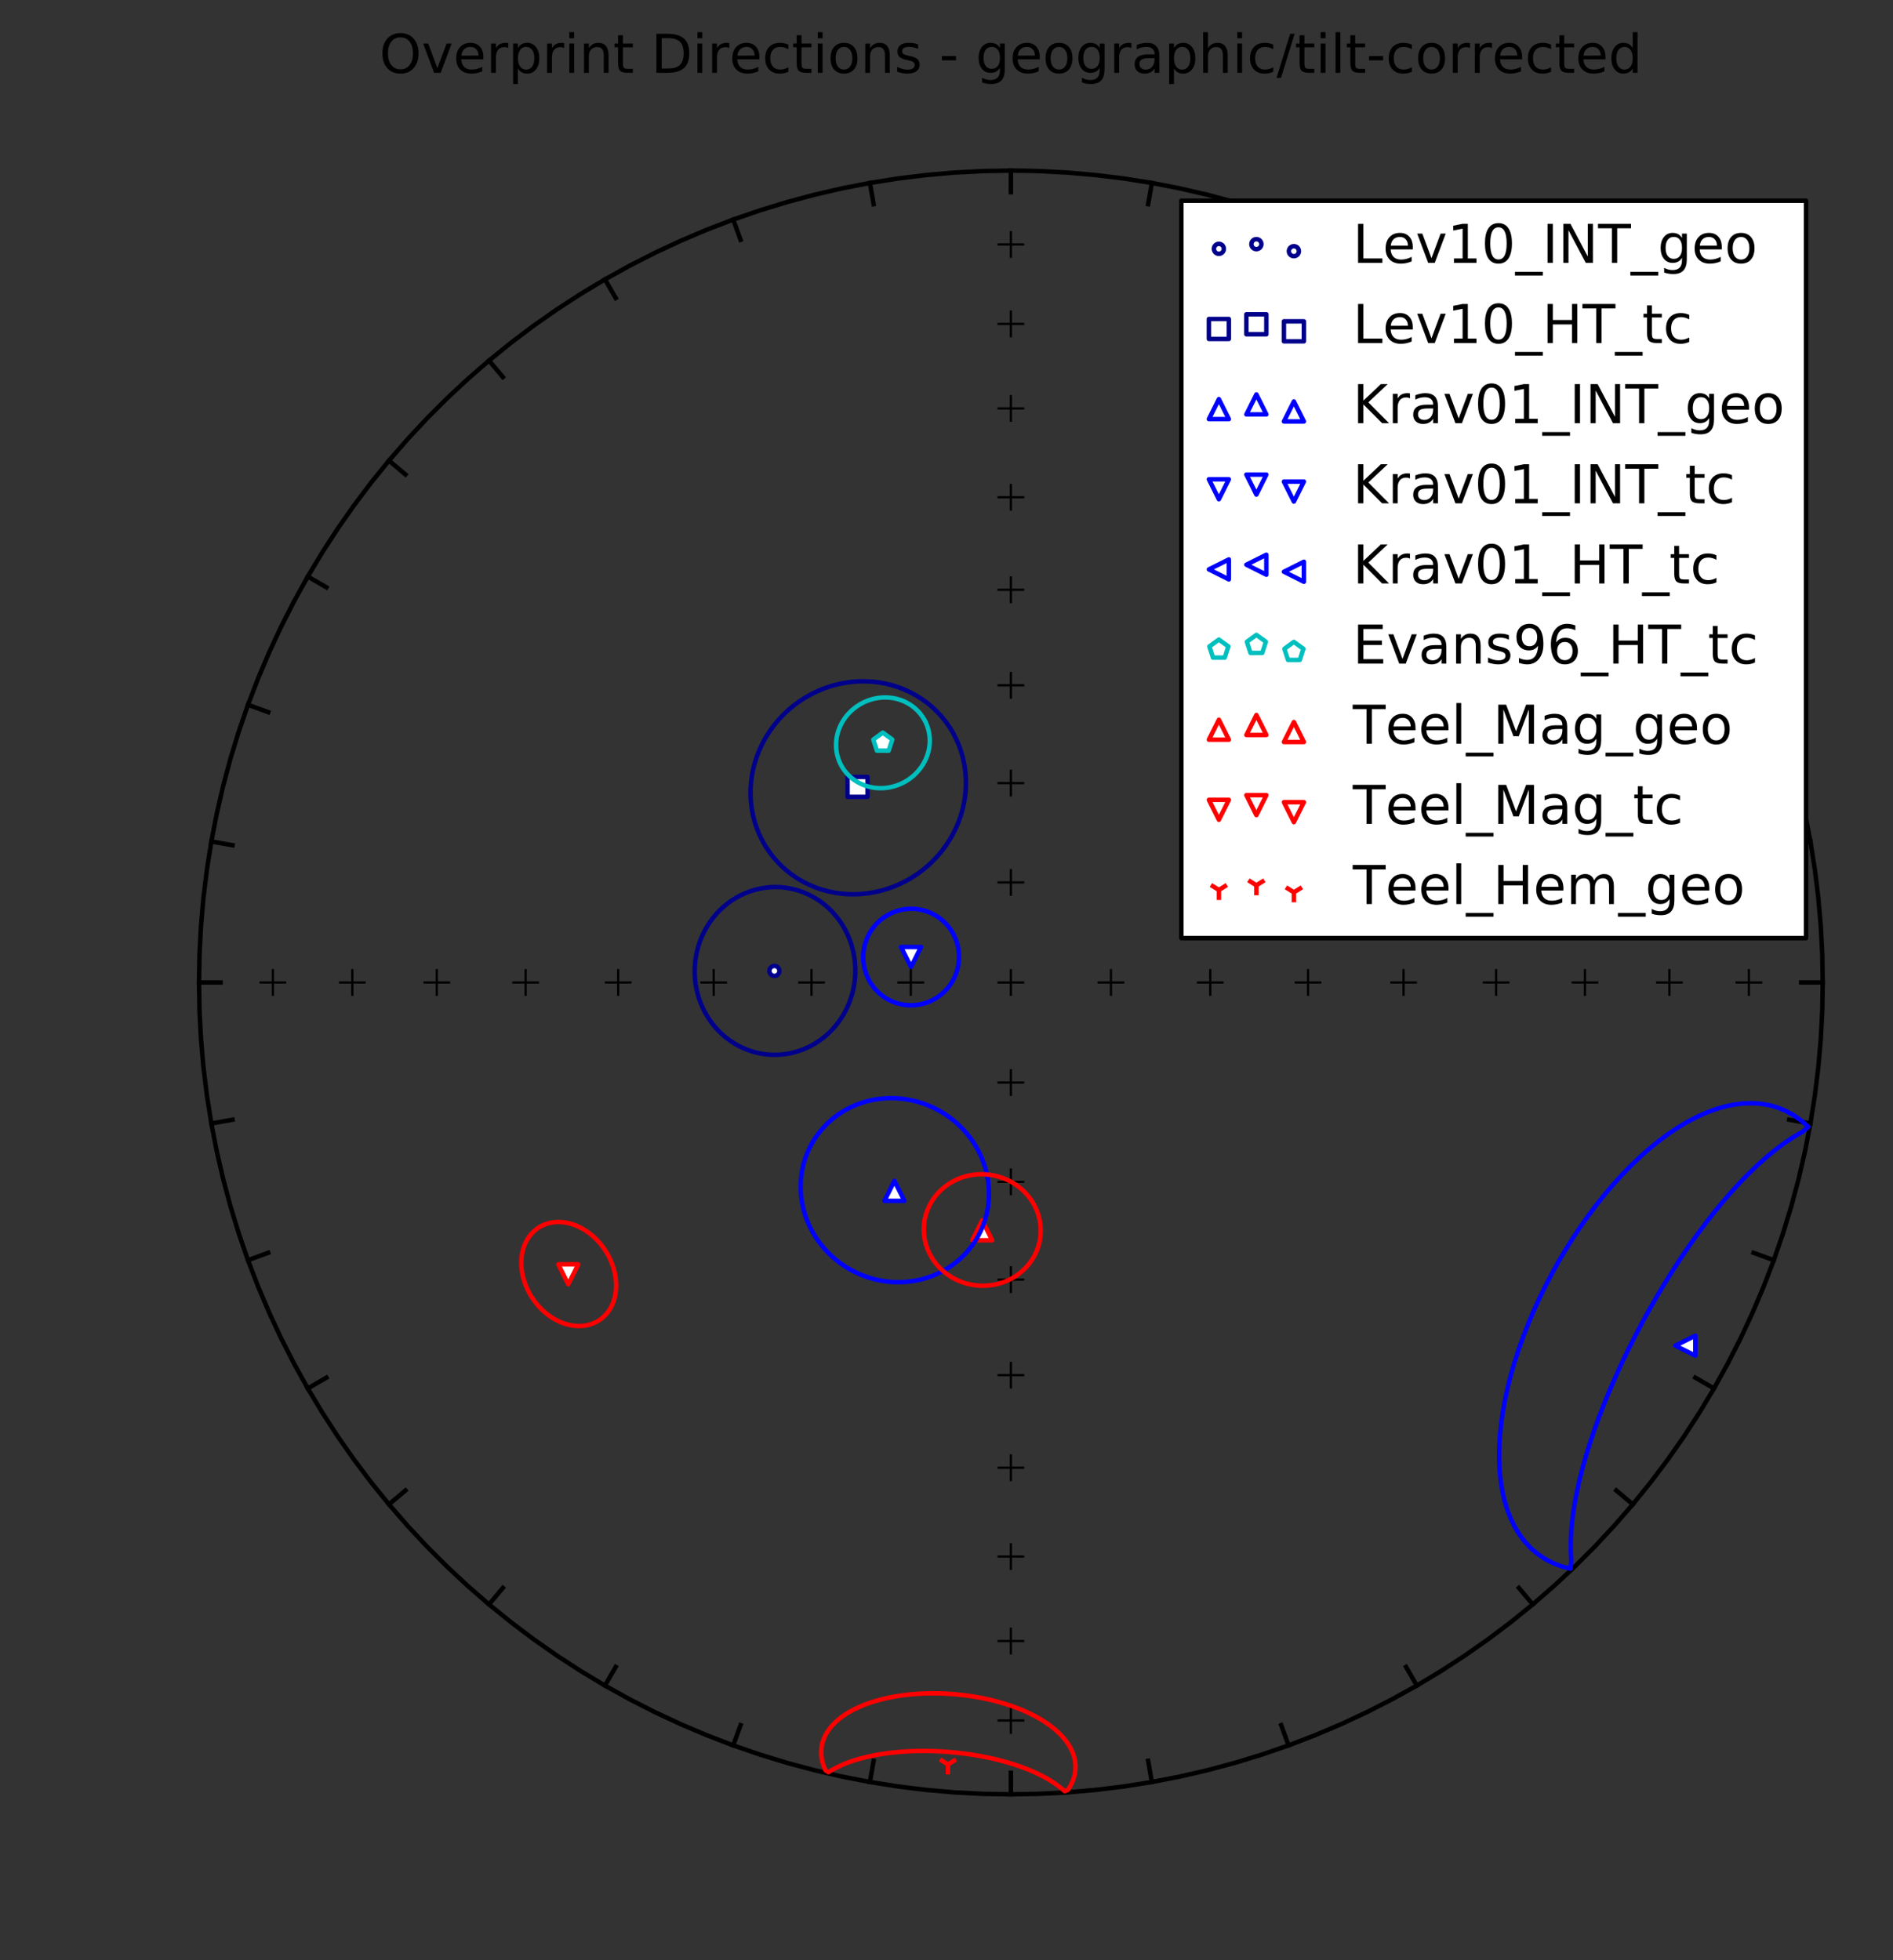 <?xml version="1.0" encoding="utf-8" standalone="no"?>
<!DOCTYPE svg PUBLIC "-//W3C//DTD SVG 1.1//EN"
  "http://www.w3.org/Graphics/SVG/1.1/DTD/svg11.dtd">
<!-- Created with matplotlib (http://matplotlib.org/) -->
<svg height="439pt" version="1.1" viewBox="0 0 424 439" width="424pt" xmlns="http://www.w3.org/2000/svg" xmlns:xlink="http://www.w3.org/1999/xlink">
 <rect x="0" y="0" width="424" height="439" fill="#333333" stroke="none"/>
 <defs>
  <style type="text/css">
*{stroke-linecap:butt;stroke-linejoin:round;stroke-miterlimit:100000;}
  </style>
 </defs>
 <g id="figure_1">
  <g id="patch_1">
   <path d="M 0 439.596 
L 424.558 439.596 
L 424.558 -0 
L 0 -0 
L 0 439.596 
z
" style="fill:none;"/>
  </g>
  <g id="axes_1">
   <g id="PathCollection_1">
    <defs>
     <path d="M 0 1.118 
C 0.297 1.118 0.581 1 0.791 0.791 
C 1 0.581 1.118 0.297 1.118 0 
C 1.118 -0.297 1 -0.581 0.791 -0.791 
C 0.581 -1 0.297 -1.118 0 -1.118 
C -0.297 -1.118 -0.581 -1 -0.791 -0.791 
C -1 -0.581 -1.118 -0.297 -1.118 0 
C -1.118 0.297 -1 0.581 -0.791 0.791 
C -0.581 1 -0.297 1.118 0 1.118 
z
" id="m8baca8591e" style="stroke:#00008b;"/>
    </defs>
    <g clip-path="url(#pa578559357)">
     <use style="fill:#ffffff;stroke:#00008b;" x="173.455" xlink:href="#m8baca8591e" y="217.428"/>
    </g>
   </g>
   <g id="PathCollection_2">
    <defs>
     <path d="M -2.236 2.236 
L 2.236 2.236 
L 2.236 -2.236 
L -2.236 -2.236 
z
" id="mb36ae3e655" style="stroke:#00008b;"/>
    </defs>
    <g clip-path="url(#pa578559357)">
     <use style="fill:#ffffff;stroke:#00008b;" x="192.075" xlink:href="#mb36ae3e655" y="176.225"/>
    </g>
   </g>
   <g id="PathCollection_3">
    <defs>
     <path d="M 0 -2.236 
L -2.236 2.236 
L 2.236 2.236 
z
" id="m3ced1ac6c9" style="stroke:#0000ff;"/>
    </defs>
    <g clip-path="url(#pa578559357)">
     <use style="fill:#ffffff;stroke:#0000ff;" x="200.335" xlink:href="#m3ced1ac6c9" y="266.683"/>
    </g>
   </g>
   <g id="PathCollection_4">
    <defs>
     <path d="M -0 2.236 
L 2.236 -2.236 
L -2.236 -2.236 
z
" id="m6db65afb13" style="stroke:#0000ff;"/>
    </defs>
    <g clip-path="url(#pa578559357)">
     <use style="fill:#ffffff;stroke:#0000ff;" x="204.051" xlink:href="#m6db65afb13" y="214.317"/>
    </g>
   </g>
   <g id="PathCollection_5">
    <defs>
     <path d="M -2.236 -0 
L 2.236 2.236 
L 2.236 -2.236 
z
" id="m60cb04d44b" style="stroke:#0000ff;"/>
    </defs>
    <g clip-path="url(#pa578559357)">
     <use style="fill:#ffffff;stroke:#0000ff;" x="377.491" xlink:href="#m60cb04d44b" y="301.346"/>
    </g>
   </g>
   <g id="PathCollection_6">
    <defs>
     <path d="M 0 -2.236 
L -2.127 -0.691 
L -1.314 1.809 
L 1.314 1.809 
L 2.127 -0.691 
z
" id="mfe44a1f2d5" style="stroke:#00bfbf;"/>
    </defs>
    <g clip-path="url(#pa578559357)">
     <use style="fill:#ffffff;stroke:#00bfbf;" x="197.732" xlink:href="#mfe44a1f2d5" y="166.3"/>
    </g>
   </g>
   <g id="PathCollection_7">
    <defs>
     <path d="M 0 -2.236 
L -2.236 2.236 
L 2.236 2.236 
z
" id="m91f40af703" style="stroke:#ff0000;"/>
    </defs>
    <g clip-path="url(#pa578559357)">
     <use style="fill:#ffffff;stroke:#ff0000;" x="219.998" xlink:href="#m91f40af703" y="275.518"/>
    </g>
   </g>
   <g id="PathCollection_8">
    <defs>
     <path d="M -0 2.236 
L 2.236 -2.236 
L -2.236 -2.236 
z
" id="mceb3d82413" style="stroke:#ff0000;"/>
    </defs>
    <g clip-path="url(#pa578559357)">
     <use style="fill:#ffffff;stroke:#ff0000;" x="127.285" xlink:href="#mceb3d82413" y="285.374"/>
    </g>
   </g>
   <g id="PathCollection_9">
    <defs>
     <path d="M 0 0 
L 0 2.236 
M 0 0 
L 1.789 -1.118 
M 0 0 
L -1.789 -1.118 
" id="m090be8a071" style="stroke:#ff0000;"/>
    </defs>
    <g clip-path="url(#pa578559357)">
     <use style="fill:#ff0000;stroke:#ff0000;" x="212.328" xlink:href="#m090be8a071" y="395.135"/>
    </g>
   </g>
   <g id="line2d_1">
    <path clip-path="url(#pa578559357)" d="M 226.42 38.207 
L 229.594 38.235 
L 232.767 38.318 
L 239.105 38.65 
L 245.428 39.203 
L 251.728 39.977 
L 257.997 40.969 
L 264.228 42.18 
L 270.413 43.608 
L 276.544 45.25 
L 282.614 47.106 
L 288.615 49.172 
L 294.541 51.446 
L 300.383 53.926 
L 306.136 56.608 
L 311.791 59.489 
L 317.343 62.565 
L 322.784 65.834 
L 328.107 69.29 
L 333.306 72.93 
L 338.375 76.749 
L 343.308 80.743 
L 348.099 84.906 
L 352.741 89.234 
L 357.229 93.722 
L 361.558 98.363 
L 365.722 103.152 
L 369.716 108.084 
L 373.536 113.152 
L 377.177 118.351 
L 380.634 123.673 
L 383.903 129.113 
L 386.98 134.663 
L 389.862 140.318 
L 392.544 146.069 
L 395.024 151.911 
L 397.299 157.835 
L 399.365 163.835 
L 401.221 169.904 
L 402.864 176.034 
L 404.292 182.218 
L 405.503 188.447 
L 406.496 194.715 
L 407.269 201.014 
L 407.823 207.336 
L 408.155 213.673 
L 408.266 220.018 
L 408.155 226.363 
L 407.823 232.701 
L 407.269 239.023 
L 406.496 245.321 
L 405.503 251.589 
L 404.292 257.819 
L 402.864 264.002 
L 401.221 270.132 
L 399.365 276.201 
L 397.299 282.201 
L 395.024 288.126 
L 392.544 293.967 
L 389.862 299.719 
L 386.98 305.373 
L 383.903 310.924 
L 380.634 316.363 
L 377.177 321.685 
L 373.536 326.884 
L 369.716 331.952 
L 365.722 336.884 
L 361.558 341.673 
L 357.229 346.315 
L 352.741 350.802 
L 348.099 355.13 
L 343.308 359.293 
L 338.375 363.287 
L 333.306 367.106 
L 328.107 370.746 
L 322.784 374.202 
L 317.343 377.471 
L 311.791 380.548 
L 306.136 383.429 
L 300.383 386.111 
L 294.541 388.59 
L 288.615 390.864 
L 282.614 392.93 
L 276.544 394.786 
L 270.413 396.428 
L 264.228 397.856 
L 257.997 399.067 
L 251.728 400.06 
L 245.428 400.833 
L 239.105 401.386 
L 232.767 401.718 
L 226.42 401.829 
L 220.074 401.718 
L 213.735 401.386 
L 207.412 400.833 
L 201.112 400.06 
L 194.843 399.067 
L 188.613 397.856 
L 182.428 396.428 
L 176.297 394.786 
L 170.227 392.93 
L 164.226 390.864 
L 158.3 388.59 
L 152.457 386.111 
L 146.705 383.429 
L 141.049 380.548 
L 135.498 377.471 
L 130.057 374.202 
L 124.734 370.746 
L 119.534 367.106 
L 114.465 363.287 
L 109.532 359.293 
L 104.742 355.13 
L 100.1 350.802 
L 95.612 346.315 
L 91.283 341.673 
L 87.119 336.884 
L 83.124 331.952 
L 79.304 326.884 
L 75.664 321.685 
L 72.207 316.363 
L 68.938 310.924 
L 65.86 305.373 
L 62.979 299.719 
L 60.296 293.967 
L 57.816 288.126 
L 55.542 282.201 
L 53.475 276.201 
L 51.619 270.132 
L 49.977 264.002 
L 48.549 257.819 
L 47.338 251.589 
L 46.345 245.321 
L 45.571 239.023 
L 45.018 232.701 
L 44.686 226.363 
L 44.575 220.018 
L 44.686 213.673 
L 45.018 207.336 
L 45.571 201.014 
L 46.345 194.715 
L 47.338 188.447 
L 48.549 182.218 
L 49.977 176.034 
L 51.619 169.904 
L 53.475 163.835 
L 55.542 157.835 
L 57.816 151.911 
L 60.296 146.069 
L 62.979 140.318 
L 65.86 134.663 
L 68.938 129.113 
L 72.207 123.673 
L 75.664 118.351 
L 79.304 113.152 
L 83.124 108.084 
L 87.119 103.152 
L 91.283 98.363 
L 95.612 93.722 
L 100.1 89.234 
L 104.742 84.906 
L 109.532 80.743 
L 114.465 76.749 
L 119.534 72.93 
L 124.734 69.29 
L 130.057 65.834 
L 135.498 62.565 
L 141.049 59.489 
L 146.705 56.608 
L 152.457 53.926 
L 158.3 51.446 
L 164.226 49.172 
L 170.227 47.106 
L 176.297 45.25 
L 182.428 43.608 
L 188.613 42.18 
L 194.843 40.969 
L 201.112 39.977 
L 207.412 39.203 
L 213.735 38.65 
L 220.074 38.318 
L 226.42 38.207 
L 226.42 38.207 
" style="fill:none;stroke:#000000;stroke-linecap:square;"/>
   </g>
   <g id="line2d_2">
    <defs>
     <path d="M -3 0 
L 3 0 
M 0 3 
L 0 -3 
" id="m57ab4e175e" style="stroke:#000000;stroke-width:0.5;"/>
    </defs>
    <g clip-path="url(#pa578559357)">
     <use style="stroke:#000000;stroke-width:0.5;" x="226.42" xlink:href="#m57ab4e175e" y="54.745"/>
     <use style="stroke:#000000;stroke-width:0.5;" x="226.42" xlink:href="#m57ab4e175e" y="72.541"/>
     <use style="stroke:#000000;stroke-width:0.5;" x="226.42" xlink:href="#m57ab4e175e" y="91.458"/>
     <use style="stroke:#000000;stroke-width:0.5;" x="226.42" xlink:href="#m57ab4e175e" y="111.355"/>
     <use style="stroke:#000000;stroke-width:0.5;" x="226.42" xlink:href="#m57ab4e175e" y="132.078"/>
     <use style="stroke:#000000;stroke-width:0.5;" x="226.42" xlink:href="#m57ab4e175e" y="153.471"/>
     <use style="stroke:#000000;stroke-width:0.5;" x="226.42" xlink:href="#m57ab4e175e" y="175.37"/>
     <use style="stroke:#000000;stroke-width:0.5;" x="226.42" xlink:href="#m57ab4e175e" y="197.609"/>
     <use style="stroke:#000000;stroke-width:0.5;" x="226.42" xlink:href="#m57ab4e175e" y="220.018"/>
    </g>
   </g>
   <g id="line2d_3">
    <g clip-path="url(#pa578559357)">
     <use style="stroke:#000000;stroke-width:0.5;" x="391.725" xlink:href="#m57ab4e175e" y="220.018"/>
     <use style="stroke:#000000;stroke-width:0.5;" x="373.926" xlink:href="#m57ab4e175e" y="220.018"/>
     <use style="stroke:#000000;stroke-width:0.5;" x="355.004" xlink:href="#m57ab4e175e" y="220.018"/>
     <use style="stroke:#000000;stroke-width:0.5;" x="335.104" xlink:href="#m57ab4e175e" y="220.018"/>
     <use style="stroke:#000000;stroke-width:0.5;" x="314.377" xlink:href="#m57ab4e175e" y="220.018"/>
     <use style="stroke:#000000;stroke-width:0.5;" x="292.98" xlink:href="#m57ab4e175e" y="220.018"/>
     <use style="stroke:#000000;stroke-width:0.5;" x="271.077" xlink:href="#m57ab4e175e" y="220.018"/>
     <use style="stroke:#000000;stroke-width:0.5;" x="248.834" xlink:href="#m57ab4e175e" y="220.018"/>
    </g>
   </g>
   <g id="line2d_4">
    <g clip-path="url(#pa578559357)">
     <use style="stroke:#000000;stroke-width:0.5;" x="226.42" xlink:href="#m57ab4e175e" y="385.291"/>
     <use style="stroke:#000000;stroke-width:0.5;" x="226.42" xlink:href="#m57ab4e175e" y="367.496"/>
     <use style="stroke:#000000;stroke-width:0.5;" x="226.42" xlink:href="#m57ab4e175e" y="348.578"/>
     <use style="stroke:#000000;stroke-width:0.5;" x="226.42" xlink:href="#m57ab4e175e" y="328.681"/>
     <use style="stroke:#000000;stroke-width:0.5;" x="226.42" xlink:href="#m57ab4e175e" y="307.958"/>
     <use style="stroke:#000000;stroke-width:0.5;" x="226.42" xlink:href="#m57ab4e175e" y="286.565"/>
     <use style="stroke:#000000;stroke-width:0.5;" x="226.42" xlink:href="#m57ab4e175e" y="264.666"/>
     <use style="stroke:#000000;stroke-width:0.5;" x="226.42" xlink:href="#m57ab4e175e" y="242.428"/>
    </g>
   </g>
   <g id="line2d_5">
    <g clip-path="url(#pa578559357)">
     <use style="stroke:#000000;stroke-width:0.5;" x="61.116" xlink:href="#m57ab4e175e" y="220.018"/>
     <use style="stroke:#000000;stroke-width:0.5;" x="78.915" xlink:href="#m57ab4e175e" y="220.018"/>
     <use style="stroke:#000000;stroke-width:0.5;" x="97.836" xlink:href="#m57ab4e175e" y="220.018"/>
     <use style="stroke:#000000;stroke-width:0.5;" x="117.736" xlink:href="#m57ab4e175e" y="220.018"/>
     <use style="stroke:#000000;stroke-width:0.5;" x="138.464" xlink:href="#m57ab4e175e" y="220.018"/>
     <use style="stroke:#000000;stroke-width:0.5;" x="159.86" xlink:href="#m57ab4e175e" y="220.018"/>
     <use style="stroke:#000000;stroke-width:0.5;" x="181.764" xlink:href="#m57ab4e175e" y="220.018"/>
     <use style="stroke:#000000;stroke-width:0.5;" x="204.007" xlink:href="#m57ab4e175e" y="220.018"/>
    </g>
   </g>
   <g id="line2d_6">
    <path clip-path="url(#pa578559357)" d="M 226.42 38.207 
L 226.42 39.801 
L 226.42 41.408 
L 226.42 43.029 
" style="fill:none;stroke:#000000;stroke-linecap:square;"/>
   </g>
   <g id="line2d_7">
    <path clip-path="url(#pa578559357)" d="M 257.997 40.969 
L 257.721 42.539 
L 257.442 44.122 
L 257.16 45.718 
" style="fill:none;stroke:#000000;stroke-linecap:square;"/>
   </g>
   <g id="line2d_8">
    <path clip-path="url(#pa578559357)" d="M 288.615 49.172 
L 288.07 50.669 
L 287.52 52.18 
L 286.966 53.703 
" style="fill:none;stroke:#000000;stroke-linecap:square;"/>
   </g>
   <g id="line2d_9">
    <path clip-path="url(#pa578559357)" d="M 317.343 62.565 
L 316.546 63.945 
L 315.742 65.337 
L 314.932 66.741 
" style="fill:none;stroke:#000000;stroke-linecap:square;"/>
   </g>
   <g id="line2d_10">
    <path clip-path="url(#pa578559357)" d="M 343.308 80.743 
L 342.284 81.964 
L 341.25 83.195 
L 340.208 84.436 
" style="fill:none;stroke:#000000;stroke-linecap:square;"/>
   </g>
   <g id="line2d_11">
    <path clip-path="url(#pa578559357)" d="M 365.722 103.152 
L 364.501 104.177 
L 363.269 105.21 
L 362.028 106.252 
" style="fill:none;stroke:#000000;stroke-linecap:square;"/>
   </g>
   <g id="line2d_12">
    <path clip-path="url(#pa578559357)" d="M 383.903 129.113 
L 382.523 129.909 
L 381.13 130.713 
L 379.727 131.524 
" style="fill:none;stroke:#000000;stroke-linecap:square;"/>
   </g>
   <g id="line2d_13">
    <path clip-path="url(#pa578559357)" d="M 397.299 157.835 
L 395.801 158.38 
L 394.291 158.93 
L 392.767 159.484 
" style="fill:none;stroke:#000000;stroke-linecap:square;"/>
   </g>
   <g id="line2d_14">
    <path clip-path="url(#pa578559357)" d="M 405.503 188.447 
L 403.933 188.724 
L 402.35 189.003 
L 400.754 189.284 
" style="fill:none;stroke:#000000;stroke-linecap:square;"/>
   </g>
   <g id="line2d_15">
    <path clip-path="url(#pa578559357)" d="M 408.266 220.018 
L 406.672 220.018 
L 405.064 220.018 
L 403.443 220.018 
" style="fill:none;stroke:#000000;stroke-linecap:square;"/>
   </g>
   <g id="line2d_16">
    <path clip-path="url(#pa578559357)" d="M 405.503 251.589 
L 403.933 251.313 
L 402.35 251.033 
L 400.754 250.752 
" style="fill:none;stroke:#000000;stroke-linecap:square;"/>
   </g>
   <g id="line2d_17">
    <path clip-path="url(#pa578559357)" d="M 397.299 282.201 
L 395.801 281.656 
L 394.291 281.106 
L 392.767 280.552 
" style="fill:none;stroke:#000000;stroke-linecap:square;"/>
   </g>
   <g id="line2d_18">
    <path clip-path="url(#pa578559357)" d="M 383.903 310.924 
L 382.523 310.127 
L 381.13 309.323 
L 379.727 308.513 
" style="fill:none;stroke:#000000;stroke-linecap:square;"/>
   </g>
   <g id="line2d_19">
    <path clip-path="url(#pa578559357)" d="M 365.722 336.884 
L 364.501 335.86 
L 363.269 334.826 
L 362.028 333.785 
" style="fill:none;stroke:#000000;stroke-linecap:square;"/>
   </g>
   <g id="line2d_20">
    <path clip-path="url(#pa578559357)" d="M 343.308 359.293 
L 342.284 358.073 
L 341.25 356.841 
L 340.208 355.6 
" style="fill:none;stroke:#000000;stroke-linecap:square;"/>
   </g>
   <g id="line2d_21">
    <path clip-path="url(#pa578559357)" d="M 317.343 377.471 
L 316.546 376.091 
L 315.742 374.699 
L 314.932 373.295 
" style="fill:none;stroke:#000000;stroke-linecap:square;"/>
   </g>
   <g id="line2d_22">
    <path clip-path="url(#pa578559357)" d="M 288.615 390.864 
L 288.07 389.367 
L 287.52 387.857 
L 286.966 386.334 
" style="fill:none;stroke:#000000;stroke-linecap:square;"/>
   </g>
   <g id="line2d_23">
    <path clip-path="url(#pa578559357)" d="M 257.997 399.067 
L 257.721 397.498 
L 257.442 395.915 
L 257.16 394.319 
" style="fill:none;stroke:#000000;stroke-linecap:square;"/>
   </g>
   <g id="line2d_24">
    <path clip-path="url(#pa578559357)" d="M 226.42 401.829 
L 226.42 400.235 
L 226.42 398.628 
L 226.42 397.007 
" style="fill:none;stroke:#000000;stroke-linecap:square;"/>
   </g>
   <g id="line2d_25">
    <path clip-path="url(#pa578559357)" d="M 194.843 399.067 
L 195.12 397.498 
L 195.399 395.915 
L 195.681 394.319 
" style="fill:none;stroke:#000000;stroke-linecap:square;"/>
   </g>
   <g id="line2d_26">
    <path clip-path="url(#pa578559357)" d="M 164.226 390.864 
L 164.771 389.367 
L 165.32 387.857 
L 165.875 386.334 
" style="fill:none;stroke:#000000;stroke-linecap:square;"/>
   </g>
   <g id="line2d_27">
    <path clip-path="url(#pa578559357)" d="M 135.498 377.471 
L 136.295 376.091 
L 137.098 374.699 
L 137.909 373.295 
" style="fill:none;stroke:#000000;stroke-linecap:square;"/>
   </g>
   <g id="line2d_28">
    <path clip-path="url(#pa578559357)" d="M 109.532 359.293 
L 110.557 358.073 
L 111.59 356.841 
L 112.632 355.6 
" style="fill:none;stroke:#000000;stroke-linecap:square;"/>
   </g>
   <g id="line2d_29">
    <path clip-path="url(#pa578559357)" d="M 87.119 336.884 
L 88.34 335.86 
L 89.571 334.826 
L 90.813 333.785 
" style="fill:none;stroke:#000000;stroke-linecap:square;"/>
   </g>
   <g id="line2d_30">
    <path clip-path="url(#pa578559357)" d="M 68.938 310.924 
L 70.318 310.127 
L 71.71 309.323 
L 73.114 308.513 
" style="fill:none;stroke:#000000;stroke-linecap:square;"/>
   </g>
   <g id="line2d_31">
    <path clip-path="url(#pa578559357)" d="M 55.542 282.201 
L 57.039 281.656 
L 58.55 281.106 
L 60.073 280.552 
" style="fill:none;stroke:#000000;stroke-linecap:square;"/>
   </g>
   <g id="line2d_32">
    <path clip-path="url(#pa578559357)" d="M 47.338 251.589 
L 48.907 251.313 
L 50.49 251.033 
L 52.087 250.752 
" style="fill:none;stroke:#000000;stroke-linecap:square;"/>
   </g>
   <g id="line2d_33">
    <path clip-path="url(#pa578559357)" d="M 44.575 220.018 
L 46.169 220.018 
L 47.776 220.018 
L 49.398 220.018 
" style="fill:none;stroke:#000000;stroke-linecap:square;"/>
   </g>
   <g id="line2d_34">
    <path clip-path="url(#pa578559357)" d="M 47.338 188.447 
L 48.907 188.724 
L 50.49 189.003 
L 52.087 189.284 
" style="fill:none;stroke:#000000;stroke-linecap:square;"/>
   </g>
   <g id="line2d_35">
    <path clip-path="url(#pa578559357)" d="M 55.542 157.835 
L 57.039 158.38 
L 58.55 158.93 
L 60.073 159.484 
" style="fill:none;stroke:#000000;stroke-linecap:square;"/>
   </g>
   <g id="line2d_36">
    <path clip-path="url(#pa578559357)" d="M 68.938 129.113 
L 70.318 129.909 
L 71.71 130.713 
L 73.114 131.524 
" style="fill:none;stroke:#000000;stroke-linecap:square;"/>
   </g>
   <g id="line2d_37">
    <path clip-path="url(#pa578559357)" d="M 87.119 103.152 
L 88.34 104.177 
L 89.571 105.21 
L 90.813 106.252 
" style="fill:none;stroke:#000000;stroke-linecap:square;"/>
   </g>
   <g id="line2d_38">
    <path clip-path="url(#pa578559357)" d="M 109.532 80.743 
L 110.557 81.964 
L 111.59 83.195 
L 112.632 84.436 
" style="fill:none;stroke:#000000;stroke-linecap:square;"/>
   </g>
   <g id="line2d_39">
    <path clip-path="url(#pa578559357)" d="M 135.498 62.565 
L 136.295 63.945 
L 137.098 65.337 
L 137.909 66.741 
" style="fill:none;stroke:#000000;stroke-linecap:square;"/>
   </g>
   <g id="line2d_40">
    <path clip-path="url(#pa578559357)" d="M 164.226 49.172 
L 164.771 50.669 
L 165.32 52.18 
L 165.875 53.703 
" style="fill:none;stroke:#000000;stroke-linecap:square;"/>
   </g>
   <g id="line2d_41">
    <path clip-path="url(#pa578559357)" d="M 194.843 40.969 
L 195.12 42.539 
L 195.399 44.122 
L 195.681 45.718 
" style="fill:none;stroke:#000000;stroke-linecap:square;"/>
   </g>
   <g id="line2d_42">
    <path clip-path="url(#pa578559357)" d="M 174.785 198.686 
L 173.655 198.65 
L 172.524 198.688 
L 171.396 198.801 
L 170.275 198.987 
L 169.167 199.247 
L 168.075 199.58 
L 167.004 199.985 
L 165.958 200.459 
L 164.943 201.002 
L 163.961 201.611 
L 163.017 202.285 
L 162.114 203.02 
L 161.258 203.813 
L 160.45 204.662 
L 159.696 205.563 
L 158.997 206.513 
L 158.356 207.507 
L 157.778 208.542 
L 157.263 209.614 
L 156.814 210.717 
L 156.434 211.849 
L 156.123 213.003 
L 155.883 214.176 
L 155.715 215.362 
L 155.62 216.556 
L 155.598 217.754 
L 155.649 218.951 
L 155.774 220.141 
L 155.97 221.32 
L 156.239 222.483 
L 156.577 223.626 
L 156.985 224.742 
L 157.46 225.829 
L 158 226.881 
L 158.603 227.894 
L 159.267 228.865 
L 159.987 229.788 
L 160.762 230.662 
L 161.588 231.481 
L 162.462 232.243 
L 163.38 232.945 
L 164.338 233.585 
L 165.332 234.159 
L 166.359 234.666 
L 167.413 235.104 
L 168.49 235.471 
L 169.588 235.766 
L 170.699 235.988 
L 171.822 236.136 
L 172.95 236.211 
L 174.079 236.211 
L 175.206 236.138 
L 176.325 235.991 
L 177.432 235.771 
L 178.524 235.48 
L 179.595 235.119 
L 180.641 234.689 
L 181.66 234.192 
L 182.646 233.63 
L 183.596 233.006 
L 184.507 232.322 
L 185.374 231.581 
L 186.196 230.786 
L 186.969 229.94 
L 187.689 229.046 
L 188.355 228.108 
L 188.964 227.13 
L 189.514 226.114 
L 190.002 225.066 
L 190.427 223.988 
L 190.788 222.886 
L 191.082 221.763 
L 191.309 220.624 
L 191.469 219.473 
L 191.56 218.314 
L 191.583 217.151 
L 191.536 215.99 
L 191.421 214.834 
L 191.237 213.687 
L 190.986 212.555 
L 190.668 211.442 
L 190.285 210.351 
L 189.837 209.286 
L 189.327 208.253 
L 188.755 207.254 
L 188.125 206.294 
L 187.439 205.377 
L 186.699 204.505 
L 185.908 203.683 
L 185.068 202.914 
L 184.183 202.2 
L 183.257 201.545 
L 182.292 200.951 
L 181.292 200.421 
L 180.261 199.957 
L 179.204 199.561 
L 178.123 199.234 
L 177.023 198.979 
L 175.91 198.796 
L 174.785 198.686 
" style="fill:none;stroke:#00008b;stroke-linecap:square;"/>
   </g>
   <g id="line2d_43">
    <path clip-path="url(#pa578559357)" d="M 211.855 161.659 
L 210.935 160.511 
L 209.939 159.426 
L 208.872 158.406 
L 207.737 157.456 
L 206.538 156.581 
L 205.281 155.784 
L 203.97 155.069 
L 202.611 154.438 
L 201.207 153.895 
L 199.766 153.443 
L 198.293 153.083 
L 196.794 152.817 
L 195.275 152.646 
L 193.742 152.572 
L 192.201 152.596 
L 190.66 152.717 
L 189.123 152.934 
L 187.599 153.248 
L 186.092 153.658 
L 184.61 154.16 
L 183.159 154.755 
L 181.744 155.439 
L 180.372 156.209 
L 179.049 157.063 
L 177.78 157.997 
L 176.571 159.006 
L 175.426 160.087 
L 174.35 161.235 
L 173.348 162.446 
L 172.425 163.713 
L 171.583 165.032 
L 170.826 166.397 
L 170.157 167.803 
L 169.579 169.243 
L 169.094 170.711 
L 168.704 172.201 
L 168.41 173.707 
L 168.213 175.223 
L 168.114 176.742 
L 168.112 178.258 
L 168.208 179.765 
L 168.401 181.257 
L 168.689 182.728 
L 169.071 184.171 
L 169.545 185.582 
L 170.11 186.954 
L 170.761 188.283 
L 171.497 189.562 
L 172.314 190.788 
L 173.209 191.956 
L 174.177 193.06 
L 175.215 194.098 
L 176.319 195.065 
L 177.483 195.958 
L 178.703 196.773 
L 179.974 197.509 
L 181.292 198.161 
L 182.65 198.729 
L 184.043 199.21 
L 185.467 199.602 
L 186.915 199.904 
L 188.383 200.117 
L 189.863 200.238 
L 191.352 200.268 
L 192.842 200.206 
L 194.33 200.055 
L 195.808 199.813 
L 197.272 199.482 
L 198.716 199.064 
L 200.134 198.56 
L 201.522 197.972 
L 202.875 197.303 
L 204.187 196.555 
L 205.453 195.731 
L 206.67 194.834 
L 207.831 193.867 
L 208.934 192.834 
L 209.973 191.739 
L 210.946 190.585 
L 211.848 189.377 
L 212.676 188.12 
L 213.426 186.818 
L 214.097 185.475 
L 214.684 184.098 
L 215.186 182.69 
L 215.601 181.257 
L 215.927 179.805 
L 216.163 178.338 
L 216.307 176.863 
L 216.358 175.385 
L 216.317 173.909 
L 216.182 172.441 
L 215.955 170.987 
L 215.635 169.552 
L 215.225 168.142 
L 214.723 166.763 
L 214.134 165.42 
L 213.458 164.118 
L 212.697 162.862 
L 211.855 161.659 
" style="fill:none;stroke:#00008b;stroke-linecap:square;"/>
   </g>
   <g id="line2d_44">
    <path clip-path="url(#pa578559357)" d="M 181.994 255.82 
L 181.386 256.947 
L 180.852 258.114 
L 180.395 259.315 
L 180.017 260.547 
L 179.72 261.803 
L 179.505 263.08 
L 179.373 264.371 
L 179.326 265.673 
L 179.363 266.979 
L 179.485 268.285 
L 179.692 269.585 
L 179.982 270.874 
L 180.355 272.146 
L 180.809 273.396 
L 181.344 274.62 
L 181.956 275.811 
L 182.644 276.966 
L 183.404 278.078 
L 184.235 279.144 
L 185.131 280.159 
L 186.09 281.119 
L 187.108 282.019 
L 188.181 282.856 
L 189.304 283.627 
L 190.472 284.327 
L 191.682 284.955 
L 192.926 285.507 
L 194.201 285.982 
L 195.502 286.378 
L 196.822 286.692 
L 198.156 286.923 
L 199.499 287.072 
L 200.846 287.136 
L 202.189 287.117 
L 203.525 287.014 
L 204.847 286.828 
L 206.151 286.56 
L 207.43 286.211 
L 208.68 285.783 
L 209.896 285.278 
L 211.072 284.697 
L 212.204 284.045 
L 213.288 283.322 
L 214.32 282.533 
L 215.295 281.681 
L 216.209 280.77 
L 217.06 279.803 
L 217.844 278.784 
L 218.558 277.718 
L 219.2 276.609 
L 219.767 275.462 
L 220.257 274.28 
L 220.669 273.07 
L 221.001 271.835 
L 221.252 270.581 
L 221.422 269.312 
L 221.509 268.034 
L 221.515 266.751 
L 221.439 265.468 
L 221.282 264.191 
L 221.044 262.923 
L 220.727 261.671 
L 220.331 260.438 
L 219.86 259.23 
L 219.314 258.05 
L 218.696 256.904 
L 218.008 255.795 
L 217.254 254.728 
L 216.435 253.706 
L 215.556 252.734 
L 214.619 251.814 
L 213.628 250.951 
L 212.587 250.148 
L 211.499 249.407 
L 210.37 248.731 
L 209.203 248.124 
L 208.002 247.586 
L 206.772 247.12 
L 205.517 246.729 
L 204.243 246.413 
L 202.954 246.173 
L 201.655 246.011 
L 200.35 245.928 
L 199.045 245.923 
L 197.745 245.998 
L 196.454 246.151 
L 195.177 246.383 
L 193.92 246.692 
L 192.687 247.078 
L 191.483 247.54 
L 190.312 248.075 
L 189.18 248.682 
L 188.09 249.36 
L 187.047 250.104 
L 186.055 250.914 
L 185.118 251.785 
L 184.24 252.715 
L 183.424 253.699 
L 182.675 254.736 
L 181.994 255.82 
" style="fill:none;stroke:#0000ff;stroke-linecap:square;"/>
   </g>
   <g id="line2d_45">
    <path clip-path="url(#pa578559357)" d="M 206.781 203.857 
L 206.124 203.709 
L 205.458 203.602 
L 204.787 203.538 
L 204.112 203.517 
L 203.438 203.538 
L 202.766 203.602 
L 202.098 203.709 
L 201.439 203.857 
L 200.79 204.048 
L 200.153 204.278 
L 199.532 204.549 
L 198.929 204.858 
L 198.346 205.205 
L 197.786 205.589 
L 197.251 206.007 
L 196.743 206.458 
L 196.263 206.94 
L 195.815 207.452 
L 195.399 207.991 
L 195.018 208.555 
L 194.673 209.143 
L 194.365 209.751 
L 194.096 210.377 
L 193.867 211.019 
L 193.678 211.674 
L 193.53 212.339 
L 193.424 213.013 
L 193.361 213.691 
L 193.34 214.372 
L 193.362 215.053 
L 193.426 215.731 
L 193.533 216.403 
L 193.681 217.067 
L 193.871 217.72 
L 194.102 218.359 
L 194.371 218.983 
L 194.68 219.587 
L 195.025 220.171 
L 195.407 220.731 
L 195.822 221.266 
L 196.271 221.773 
L 196.75 222.251 
L 197.258 222.697 
L 197.792 223.11 
L 198.352 223.488 
L 198.934 223.829 
L 199.536 224.133 
L 200.156 224.398 
L 200.791 224.624 
L 201.44 224.808 
L 202.098 224.951 
L 202.764 225.052 
L 203.435 225.111 
L 204.108 225.128 
L 204.781 225.101 
L 205.451 225.033 
L 206.116 224.922 
L 206.772 224.769 
L 207.417 224.576 
L 208.05 224.342 
L 208.666 224.069 
L 209.265 223.758 
L 209.842 223.409 
L 210.398 223.025 
L 210.928 222.607 
L 211.431 222.157 
L 211.905 221.676 
L 212.349 221.166 
L 212.76 220.629 
L 213.137 220.068 
L 213.478 219.484 
L 213.783 218.88 
L 214.049 218.258 
L 214.277 217.621 
L 214.464 216.971 
L 214.611 216.311 
L 214.716 215.642 
L 214.78 214.969 
L 214.802 214.293 
L 214.782 213.617 
L 214.719 212.944 
L 214.615 212.276 
L 214.47 211.616 
L 214.284 210.966 
L 214.058 210.33 
L 213.792 209.709 
L 213.489 209.107 
L 213.148 208.524 
L 212.772 207.964 
L 212.361 207.43 
L 211.918 206.922 
L 211.444 206.443 
L 210.941 205.995 
L 210.411 205.58 
L 209.855 205.199 
L 209.277 204.854 
L 208.678 204.546 
L 208.061 204.276 
L 207.428 204.046 
L 206.781 203.857 
" style="fill:none;stroke:#0000ff;stroke-linecap:square;"/>
   </g>
   <g id="line2d_46">
    <path clip-path="url(#pa578559357)" d="M 342.931 346.73 
L 344.417 348 
L 346.042 349.1 
L 347.806 350.022 
L 349.704 350.757 
L 351.732 351.296 
L 351.942 349.623 
L 351.817 347.344 
L 351.826 344.962 
L 351.963 342.486 
L 352.223 339.922 
L 352.603 337.28 
L 353.098 334.567 
L 353.701 331.79 
L 354.41 328.957 
L 355.219 326.076 
L 356.123 323.153 
L 357.119 320.196 
L 358.201 317.211 
L 359.366 314.207 
L 360.608 311.19 
L 361.923 308.166 
L 363.309 305.143 
L 364.759 302.129 
L 366.271 299.129 
L 367.84 296.15 
L 369.463 293.201 
L 371.136 290.288 
L 372.855 287.418 
L 374.616 284.597 
L 376.417 281.835 
L 378.252 279.137 
L 380.12 276.511 
L 382.016 273.965 
L 383.937 271.506 
L 385.88 269.142 
L 387.841 266.881 
L 389.816 264.73 
L 391.802 262.697 
L 393.796 260.791 
L 395.793 259.02 
L 397.79 257.391 
L 399.783 255.913 
L 401.767 254.595 
L 403.738 253.445 
L 405.02 252.349 
L 403.453 250.952 
L 401.795 249.773 
L 400.054 248.808 
L 398.24 248.057 
L 396.362 247.516 
L 394.428 247.181 
L 392.446 247.048 
L 390.424 247.111 
L 388.369 247.366 
L 386.287 247.807 
L 384.186 248.427 
L 382.072 249.22 
L 379.95 250.18 
L 377.827 251.3 
L 375.708 252.574 
L 373.597 253.993 
L 371.501 255.552 
L 369.424 257.243 
L 367.37 259.059 
L 365.345 260.992 
L 363.353 263.037 
L 361.397 265.185 
L 359.483 267.43 
L 357.614 269.764 
L 355.795 272.18 
L 354.029 274.672 
L 352.321 277.231 
L 350.674 279.851 
L 349.093 282.524 
L 347.581 285.244 
L 346.142 288.003 
L 344.78 290.795 
L 343.499 293.612 
L 342.302 296.446 
L 341.194 299.291 
L 340.178 302.14 
L 339.258 304.985 
L 338.437 307.818 
L 337.72 310.633 
L 337.109 313.422 
L 336.61 316.177 
L 336.224 318.89 
L 335.955 321.555 
L 335.808 324.163 
L 335.784 326.706 
L 335.888 329.176 
L 336.121 331.564 
L 336.487 333.864 
L 336.989 336.065 
L 337.628 338.161 
L 338.406 340.14 
L 339.324 341.996 
L 340.384 343.719 
L 341.587 345.3 
L 342.931 346.73 
" style="fill:none;stroke:#0000ff;stroke-linecap:square;"/>
   </g>
   <g id="line2d_47">
    <path clip-path="url(#pa578559357)" d="M 207.173 161.431 
L 206.864 160.882 
L 206.518 160.354 
L 206.138 159.85 
L 205.724 159.371 
L 205.278 158.92 
L 204.802 158.498 
L 204.298 158.107 
L 203.767 157.748 
L 203.212 157.423 
L 202.636 157.134 
L 202.039 156.882 
L 201.425 156.667 
L 200.796 156.49 
L 200.154 156.353 
L 199.503 156.257 
L 198.844 156.2 
L 198.181 156.184 
L 197.516 156.209 
L 196.852 156.275 
L 196.191 156.381 
L 195.537 156.528 
L 194.891 156.714 
L 194.257 156.938 
L 193.636 157.201 
L 193.033 157.5 
L 192.448 157.835 
L 191.885 158.205 
L 191.345 158.607 
L 190.831 159.04 
L 190.345 159.502 
L 189.89 159.992 
L 189.465 160.507 
L 189.075 161.046 
L 188.719 161.606 
L 188.399 162.184 
L 188.118 162.779 
L 187.875 163.388 
L 187.671 164.009 
L 187.508 164.639 
L 187.386 165.275 
L 187.306 165.915 
L 187.267 166.557 
L 187.27 167.197 
L 187.314 167.834 
L 187.401 168.464 
L 187.528 169.085 
L 187.695 169.696 
L 187.903 170.292 
L 188.149 170.873 
L 188.433 171.435 
L 188.753 171.977 
L 189.109 172.496 
L 189.499 172.991 
L 189.921 173.46 
L 190.373 173.9 
L 190.854 174.31 
L 191.362 174.689 
L 191.894 175.035 
L 192.449 175.347 
L 193.025 175.623 
L 193.619 175.864 
L 194.228 176.067 
L 194.851 176.232 
L 195.485 176.358 
L 196.128 176.446 
L 196.777 176.494 
L 197.429 176.503 
L 198.082 176.473 
L 198.735 176.403 
L 199.383 176.294 
L 200.024 176.147 
L 200.657 175.962 
L 201.279 175.74 
L 201.886 175.481 
L 202.478 175.187 
L 203.052 174.859 
L 203.605 174.498 
L 204.135 174.105 
L 204.641 173.682 
L 205.121 173.231 
L 205.571 172.753 
L 205.992 172.25 
L 206.381 171.724 
L 206.736 171.177 
L 207.057 170.611 
L 207.342 170.029 
L 207.589 169.431 
L 207.799 168.822 
L 207.969 168.203 
L 208.1 167.576 
L 208.19 166.944 
L 208.24 166.309 
L 208.248 165.674 
L 208.216 165.041 
L 208.143 164.414 
L 208.028 163.793 
L 207.874 163.182 
L 207.679 162.583 
L 207.445 161.998 
L 207.173 161.431 
" style="fill:none;stroke:#00bfbf;stroke-linecap:square;"/>
   </g>
   <g id="line2d_48">
    <path clip-path="url(#pa578559357)" d="M 207.01 273.803 
L 206.936 274.584 
L 206.914 275.368 
L 206.944 276.154 
L 207.026 276.937 
L 207.159 277.715 
L 207.344 278.485 
L 207.578 279.243 
L 207.863 279.986 
L 208.196 280.711 
L 208.577 281.416 
L 209.003 282.098 
L 209.474 282.753 
L 209.987 283.38 
L 210.541 283.975 
L 211.133 284.536 
L 211.761 285.06 
L 212.422 285.546 
L 213.114 285.992 
L 213.834 286.395 
L 214.579 286.755 
L 215.346 287.068 
L 216.132 287.335 
L 216.933 287.554 
L 217.748 287.725 
L 218.571 287.845 
L 219.4 287.916 
L 220.232 287.936 
L 221.062 287.906 
L 221.888 287.825 
L 222.707 287.695 
L 223.514 287.515 
L 224.307 287.287 
L 225.083 287.011 
L 225.837 286.689 
L 226.568 286.321 
L 227.273 285.91 
L 227.948 285.458 
L 228.59 284.965 
L 229.198 284.434 
L 229.769 283.868 
L 230.301 283.269 
L 230.791 282.638 
L 231.238 281.979 
L 231.64 281.295 
L 231.995 280.588 
L 232.302 279.861 
L 232.561 279.117 
L 232.769 278.359 
L 232.927 277.59 
L 233.034 276.814 
L 233.089 276.032 
L 233.093 275.248 
L 233.045 274.466 
L 232.946 273.689 
L 232.797 272.918 
L 232.597 272.159 
L 232.348 271.412 
L 232.051 270.682 
L 231.708 269.971 
L 231.318 269.281 
L 230.885 268.616 
L 230.41 267.978 
L 229.895 267.37 
L 229.342 266.793 
L 228.752 266.249 
L 228.129 265.742 
L 227.475 265.272 
L 226.792 264.842 
L 226.083 264.453 
L 225.351 264.107 
L 224.598 263.804 
L 223.827 263.547 
L 223.042 263.335 
L 222.245 263.17 
L 221.44 263.053 
L 220.629 262.983 
L 219.816 262.962 
L 219.003 262.989 
L 218.194 263.063 
L 217.392 263.186 
L 216.6 263.356 
L 215.821 263.573 
L 215.058 263.836 
L 214.313 264.144 
L 213.591 264.495 
L 212.893 264.89 
L 212.222 265.325 
L 211.582 265.8 
L 210.974 266.313 
L 210.4 266.862 
L 209.864 267.444 
L 209.367 268.058 
L 208.911 268.701 
L 208.498 269.371 
L 208.13 270.065 
L 207.809 270.781 
L 207.535 271.515 
L 207.31 272.266 
L 207.134 273.029 
L 207.01 273.803 
" style="fill:none;stroke:#ff0000;stroke-linecap:square;"/>
   </g>
   <g id="line2d_49">
    <path clip-path="url(#pa578559357)" d="M 120.76 274.836 
L 120.253 275.179 
L 119.773 275.563 
L 119.322 275.986 
L 118.902 276.447 
L 118.516 276.944 
L 118.164 277.475 
L 117.849 278.038 
L 117.572 278.632 
L 117.334 279.253 
L 117.136 279.899 
L 116.979 280.568 
L 116.865 281.257 
L 116.793 281.963 
L 116.764 282.684 
L 116.779 283.416 
L 116.837 284.156 
L 116.939 284.902 
L 117.083 285.65 
L 117.27 286.396 
L 117.499 287.139 
L 117.769 287.874 
L 118.079 288.599 
L 118.428 289.31 
L 118.813 290.005 
L 119.235 290.681 
L 119.69 291.334 
L 120.176 291.962 
L 120.693 292.563 
L 121.238 293.133 
L 121.807 293.671 
L 122.4 294.173 
L 123.012 294.64 
L 123.643 295.067 
L 124.288 295.454 
L 124.946 295.799 
L 125.613 296.101 
L 126.287 296.358 
L 126.964 296.571 
L 127.643 296.737 
L 128.32 296.857 
L 128.992 296.929 
L 129.656 296.955 
L 130.311 296.934 
L 130.953 296.867 
L 131.58 296.753 
L 132.189 296.593 
L 132.778 296.39 
L 133.344 296.142 
L 133.886 295.852 
L 134.402 295.521 
L 134.889 295.15 
L 135.345 294.741 
L 135.77 294.295 
L 136.161 293.815 
L 136.518 293.303 
L 136.838 292.761 
L 137.121 292.19 
L 137.367 291.593 
L 137.573 290.973 
L 137.74 290.332 
L 137.866 289.672 
L 137.953 288.997 
L 137.999 288.307 
L 138.004 287.607 
L 137.969 286.899 
L 137.894 286.185 
L 137.779 285.468 
L 137.625 284.751 
L 137.432 284.037 
L 137.201 283.328 
L 136.933 282.626 
L 136.63 281.934 
L 136.292 281.256 
L 135.92 280.593 
L 135.516 279.947 
L 135.082 279.322 
L 134.618 278.719 
L 134.128 278.141 
L 133.612 277.589 
L 133.072 277.067 
L 132.511 276.575 
L 131.93 276.117 
L 131.332 275.692 
L 130.718 275.304 
L 130.092 274.954 
L 129.454 274.643 
L 128.809 274.372 
L 128.157 274.143 
L 127.501 273.956 
L 126.845 273.813 
L 126.19 273.713 
L 125.539 273.659 
L 124.894 273.649 
L 124.257 273.684 
L 123.632 273.765 
L 123.021 273.891 
L 122.426 274.061 
L 121.849 274.276 
L 121.293 274.535 
L 120.76 274.836 
" style="fill:none;stroke:#ff0000;stroke-linecap:square;"/>
   </g>
   <g id="line2d_50">
    <path clip-path="url(#pa578559357)" d="M 184.129 390.621 
L 183.973 391.561 
L 183.929 392.519 
L 183.997 393.491 
L 184.18 394.475 
L 184.478 395.466 
L 184.892 396.459 
L 185.555 396.875 
L 186.56 396.259 
L 187.649 395.684 
L 188.818 395.149 
L 190.064 394.656 
L 191.379 394.205 
L 192.76 393.797 
L 194.202 393.433 
L 195.699 393.112 
L 197.247 392.836 
L 198.839 392.604 
L 200.471 392.416 
L 202.137 392.273 
L 203.832 392.174 
L 205.551 392.12 
L 207.287 392.11 
L 209.037 392.143 
L 210.794 392.22 
L 212.553 392.34 
L 214.309 392.502 
L 216.055 392.707 
L 217.788 392.954 
L 219.501 393.242 
L 221.188 393.571 
L 222.846 393.939 
L 224.468 394.347 
L 226.048 394.793 
L 227.583 395.276 
L 229.066 395.796 
L 230.493 396.352 
L 231.858 396.942 
L 233.156 397.565 
L 234.383 398.221 
L 235.533 398.907 
L 236.602 399.622 
L 237.585 400.364 
L 238.478 401.132 
L 239.199 400.828 
L 239.767 399.913 
L 240.219 398.983 
L 240.557 398.041 
L 240.781 397.092 
L 240.89 396.139 
L 240.887 395.187 
L 240.772 394.238 
L 240.548 393.297 
L 240.218 392.367 
L 239.783 391.451 
L 239.248 390.552 
L 238.614 389.672 
L 237.886 388.815 
L 237.068 387.983 
L 236.162 387.178 
L 235.174 386.402 
L 234.108 385.658 
L 232.968 384.948 
L 231.758 384.272 
L 230.483 383.633 
L 229.149 383.033 
L 227.759 382.472 
L 226.318 381.952 
L 224.833 381.474 
L 223.307 381.039 
L 221.746 380.649 
L 220.155 380.303 
L 218.539 380.004 
L 216.904 379.751 
L 215.254 379.546 
L 213.595 379.388 
L 211.932 379.279 
L 210.271 379.218 
L 208.616 379.206 
L 206.973 379.243 
L 205.348 379.33 
L 203.744 379.465 
L 202.169 379.651 
L 200.626 379.885 
L 199.121 380.168 
L 197.659 380.499 
L 196.246 380.879 
L 194.885 381.306 
L 193.583 381.779 
L 192.344 382.299 
L 191.172 382.863 
L 190.073 383.47 
L 189.05 384.12 
L 188.109 384.811 
L 187.254 385.541 
L 186.488 386.308 
L 185.815 387.11 
L 185.24 387.945 
L 184.765 388.81 
L 184.393 389.703 
L 184.129 390.621 
" style="fill:none;stroke:#ff0000;stroke-linecap:square;"/>
   </g>
   <g id="text_1">
    <!-- Overprint Directions - geographic/tilt-corrected -->
    <defs>
     <path d="M 39.406 66.219 
Q 28.656 66.219 22.328 58.203 
Q 16.016 50.203 16.016 36.375 
Q 16.016 22.609 22.328 14.594 
Q 28.656 6.594 39.406 6.594 
Q 50.141 6.594 56.422 14.594 
Q 62.703 22.609 62.703 36.375 
Q 62.703 50.203 56.422 58.203 
Q 50.141 66.219 39.406 66.219 
M 39.406 74.219 
Q 54.734 74.219 63.906 63.938 
Q 73.094 53.656 73.094 36.375 
Q 73.094 19.141 63.906 8.859 
Q 54.734 -1.422 39.406 -1.422 
Q 24.031 -1.422 14.812 8.828 
Q 5.609 19.094 5.609 36.375 
Q 5.609 53.656 14.812 63.938 
Q 24.031 74.219 39.406 74.219 
" id="BitstreamVeraSans-Roman-4f"/>
     <path d="M 45.406 27.984 
Q 45.406 37.75 41.375 43.109 
Q 37.359 48.484 30.078 48.484 
Q 22.859 48.484 18.828 43.109 
Q 14.797 37.75 14.797 27.984 
Q 14.797 18.266 18.828 12.891 
Q 22.859 7.516 30.078 7.516 
Q 37.359 7.516 41.375 12.891 
Q 45.406 18.266 45.406 27.984 
M 54.391 6.781 
Q 54.391 -7.172 48.188 -13.984 
Q 42 -20.797 29.203 -20.797 
Q 24.469 -20.797 20.266 -20.094 
Q 16.062 -19.391 12.109 -17.922 
L 12.109 -9.188 
Q 16.062 -11.328 19.922 -12.344 
Q 23.781 -13.375 27.781 -13.375 
Q 36.625 -13.375 41.016 -8.766 
Q 45.406 -4.156 45.406 5.172 
L 45.406 9.625 
Q 42.625 4.781 38.281 2.391 
Q 33.938 0 27.875 0 
Q 17.828 0 11.672 7.656 
Q 5.516 15.328 5.516 27.984 
Q 5.516 40.672 11.672 48.328 
Q 17.828 56 27.875 56 
Q 33.938 56 38.281 53.609 
Q 42.625 51.219 45.406 46.391 
L 45.406 54.688 
L 54.391 54.688 
z
" id="BitstreamVeraSans-Roman-67"/>
     <path id="BitstreamVeraSans-Roman-20"/>
     <path d="M 54.891 33.016 
L 54.891 0 
L 45.906 0 
L 45.906 32.719 
Q 45.906 40.484 42.875 44.328 
Q 39.844 48.188 33.797 48.188 
Q 26.516 48.188 22.312 43.547 
Q 18.109 38.922 18.109 30.906 
L 18.109 0 
L 9.078 0 
L 9.078 54.688 
L 18.109 54.688 
L 18.109 46.188 
Q 21.344 51.125 25.703 53.562 
Q 30.078 56 35.797 56 
Q 45.219 56 50.047 50.172 
Q 54.891 44.344 54.891 33.016 
" id="BitstreamVeraSans-Roman-6e"/>
     <path d="M 34.281 27.484 
Q 23.391 27.484 19.188 25 
Q 14.984 22.516 14.984 16.5 
Q 14.984 11.719 18.141 8.906 
Q 21.297 6.109 26.703 6.109 
Q 34.188 6.109 38.703 11.406 
Q 43.219 16.703 43.219 25.484 
L 43.219 27.484 
z
M 52.203 31.203 
L 52.203 0 
L 43.219 0 
L 43.219 8.297 
Q 40.141 3.328 35.547 0.953 
Q 30.953 -1.422 24.312 -1.422 
Q 15.922 -1.422 10.953 3.297 
Q 6 8.016 6 15.922 
Q 6 25.141 12.172 29.828 
Q 18.359 34.516 30.609 34.516 
L 43.219 34.516 
L 43.219 35.406 
Q 43.219 41.609 39.141 45 
Q 35.062 48.391 27.688 48.391 
Q 23 48.391 18.547 47.266 
Q 14.109 46.141 10.016 43.891 
L 10.016 52.203 
Q 14.938 54.109 19.578 55.047 
Q 24.219 56 28.609 56 
Q 40.484 56 46.344 49.844 
Q 52.203 43.703 52.203 31.203 
" id="BitstreamVeraSans-Roman-61"/>
     <path d="M 30.609 48.391 
Q 23.391 48.391 19.188 42.75 
Q 14.984 37.109 14.984 27.297 
Q 14.984 17.484 19.156 11.844 
Q 23.344 6.203 30.609 6.203 
Q 37.797 6.203 41.984 11.859 
Q 46.188 17.531 46.188 27.297 
Q 46.188 37.016 41.984 42.703 
Q 37.797 48.391 30.609 48.391 
M 30.609 56 
Q 42.328 56 49.016 48.375 
Q 55.719 40.766 55.719 27.297 
Q 55.719 13.875 49.016 6.219 
Q 42.328 -1.422 30.609 -1.422 
Q 18.844 -1.422 12.172 6.219 
Q 5.516 13.875 5.516 27.297 
Q 5.516 40.766 12.172 48.375 
Q 18.844 56 30.609 56 
" id="BitstreamVeraSans-Roman-6f"/>
     <path d="M 9.422 75.984 
L 18.406 75.984 
L 18.406 0 
L 9.422 0 
z
" id="BitstreamVeraSans-Roman-6c"/>
     <path d="M 54.891 33.016 
L 54.891 0 
L 45.906 0 
L 45.906 32.719 
Q 45.906 40.484 42.875 44.328 
Q 39.844 48.188 33.797 48.188 
Q 26.516 48.188 22.312 43.547 
Q 18.109 38.922 18.109 30.906 
L 18.109 0 
L 9.078 0 
L 9.078 75.984 
L 18.109 75.984 
L 18.109 46.188 
Q 21.344 51.125 25.703 53.562 
Q 30.078 56 35.797 56 
Q 45.219 56 50.047 50.172 
Q 54.891 44.344 54.891 33.016 
" id="BitstreamVeraSans-Roman-68"/>
     <path d="M 56.203 29.594 
L 56.203 25.203 
L 14.891 25.203 
Q 15.484 15.922 20.484 11.062 
Q 25.484 6.203 34.422 6.203 
Q 39.594 6.203 44.453 7.469 
Q 49.312 8.734 54.109 11.281 
L 54.109 2.781 
Q 49.266 0.734 44.188 -0.344 
Q 39.109 -1.422 33.891 -1.422 
Q 20.797 -1.422 13.156 6.188 
Q 5.516 13.812 5.516 26.812 
Q 5.516 40.234 12.766 48.109 
Q 20.016 56 32.328 56 
Q 43.359 56 49.781 48.891 
Q 56.203 41.797 56.203 29.594 
M 47.219 32.234 
Q 47.125 39.594 43.094 43.984 
Q 39.062 48.391 32.422 48.391 
Q 24.906 48.391 20.391 44.141 
Q 15.875 39.891 15.188 32.172 
z
" id="BitstreamVeraSans-Roman-65"/>
     <path d="M 19.672 64.797 
L 19.672 8.109 
L 31.594 8.109 
Q 46.688 8.109 53.688 14.938 
Q 60.688 21.781 60.688 36.531 
Q 60.688 51.172 53.688 57.984 
Q 46.688 64.797 31.594 64.797 
z
M 9.812 72.906 
L 30.078 72.906 
Q 51.266 72.906 61.172 64.094 
Q 71.094 55.281 71.094 36.531 
Q 71.094 17.672 61.125 8.828 
Q 51.172 0 30.078 0 
L 9.812 0 
z
" id="BitstreamVeraSans-Roman-44"/>
     <path d="M 9.422 54.688 
L 18.406 54.688 
L 18.406 0 
L 9.422 0 
z
M 9.422 75.984 
L 18.406 75.984 
L 18.406 64.594 
L 9.422 64.594 
z
" id="BitstreamVeraSans-Roman-69"/>
     <path d="M 48.781 52.594 
L 48.781 44.188 
Q 44.969 46.297 41.141 47.344 
Q 37.312 48.391 33.406 48.391 
Q 24.656 48.391 19.812 42.844 
Q 14.984 37.312 14.984 27.297 
Q 14.984 17.281 19.812 11.734 
Q 24.656 6.203 33.406 6.203 
Q 37.312 6.203 41.141 7.25 
Q 44.969 8.297 48.781 10.406 
L 48.781 2.094 
Q 45.016 0.344 40.984 -0.531 
Q 36.969 -1.422 32.422 -1.422 
Q 20.062 -1.422 12.781 6.344 
Q 5.516 14.109 5.516 27.297 
Q 5.516 40.672 12.859 48.328 
Q 20.219 56 33.016 56 
Q 37.156 56 41.109 55.141 
Q 45.062 54.297 48.781 52.594 
" id="BitstreamVeraSans-Roman-63"/>
     <path d="M 25.391 72.906 
L 33.688 72.906 
L 8.297 -9.281 
L 0 -9.281 
z
" id="BitstreamVeraSans-Roman-2f"/>
     <path d="M 2.984 54.688 
L 12.5 54.688 
L 29.594 8.797 
L 46.688 54.688 
L 56.203 54.688 
L 35.688 0 
L 23.484 0 
z
" id="BitstreamVeraSans-Roman-76"/>
     <path d="M 45.406 46.391 
L 45.406 75.984 
L 54.391 75.984 
L 54.391 0 
L 45.406 0 
L 45.406 8.203 
Q 42.578 3.328 38.25 0.953 
Q 33.938 -1.422 27.875 -1.422 
Q 17.969 -1.422 11.734 6.484 
Q 5.516 14.406 5.516 27.297 
Q 5.516 40.188 11.734 48.094 
Q 17.969 56 27.875 56 
Q 33.938 56 38.25 53.625 
Q 42.578 51.266 45.406 46.391 
M 14.797 27.297 
Q 14.797 17.391 18.875 11.75 
Q 22.953 6.109 30.078 6.109 
Q 37.203 6.109 41.297 11.75 
Q 45.406 17.391 45.406 27.297 
Q 45.406 37.203 41.297 42.844 
Q 37.203 48.484 30.078 48.484 
Q 22.953 48.484 18.875 42.844 
Q 14.797 37.203 14.797 27.297 
" id="BitstreamVeraSans-Roman-64"/>
     <path d="M 18.312 70.219 
L 18.312 54.688 
L 36.812 54.688 
L 36.812 47.703 
L 18.312 47.703 
L 18.312 18.016 
Q 18.312 11.328 20.141 9.422 
Q 21.969 7.516 27.594 7.516 
L 36.812 7.516 
L 36.812 0 
L 27.594 0 
Q 17.188 0 13.234 3.875 
Q 9.281 7.766 9.281 18.016 
L 9.281 47.703 
L 2.688 47.703 
L 2.688 54.688 
L 9.281 54.688 
L 9.281 70.219 
z
" id="BitstreamVeraSans-Roman-74"/>
     <path d="M 41.109 46.297 
Q 39.594 47.172 37.812 47.578 
Q 36.031 48 33.891 48 
Q 26.266 48 22.188 43.047 
Q 18.109 38.094 18.109 28.812 
L 18.109 0 
L 9.078 0 
L 9.078 54.688 
L 18.109 54.688 
L 18.109 46.188 
Q 20.953 51.172 25.484 53.578 
Q 30.031 56 36.531 56 
Q 37.453 56 38.578 55.875 
Q 39.703 55.766 41.062 55.516 
z
" id="BitstreamVeraSans-Roman-72"/>
     <path d="M 44.281 53.078 
L 44.281 44.578 
Q 40.484 46.531 36.375 47.5 
Q 32.281 48.484 27.875 48.484 
Q 21.188 48.484 17.844 46.438 
Q 14.5 44.391 14.5 40.281 
Q 14.5 37.156 16.891 35.375 
Q 19.281 33.594 26.516 31.984 
L 29.594 31.297 
Q 39.156 29.25 43.188 25.516 
Q 47.219 21.781 47.219 15.094 
Q 47.219 7.469 41.188 3.016 
Q 35.156 -1.422 24.609 -1.422 
Q 20.219 -1.422 15.453 -0.562 
Q 10.688 0.297 5.422 2 
L 5.422 11.281 
Q 10.406 8.688 15.234 7.391 
Q 20.062 6.109 24.812 6.109 
Q 31.156 6.109 34.562 8.281 
Q 37.984 10.453 37.984 14.406 
Q 37.984 18.062 35.516 20.016 
Q 33.062 21.969 24.703 23.781 
L 21.578 24.516 
Q 13.234 26.266 9.516 29.906 
Q 5.812 33.547 5.812 39.891 
Q 5.812 47.609 11.281 51.797 
Q 16.75 56 26.812 56 
Q 31.781 56 36.172 55.266 
Q 40.578 54.547 44.281 53.078 
" id="BitstreamVeraSans-Roman-73"/>
     <path d="M 18.109 8.203 
L 18.109 -20.797 
L 9.078 -20.797 
L 9.078 54.688 
L 18.109 54.688 
L 18.109 46.391 
Q 20.953 51.266 25.266 53.625 
Q 29.594 56 35.594 56 
Q 45.562 56 51.781 48.094 
Q 58.016 40.188 58.016 27.297 
Q 58.016 14.406 51.781 6.484 
Q 45.562 -1.422 35.594 -1.422 
Q 29.594 -1.422 25.266 0.953 
Q 20.953 3.328 18.109 8.203 
M 48.688 27.297 
Q 48.688 37.203 44.609 42.844 
Q 40.531 48.484 33.406 48.484 
Q 26.266 48.484 22.188 42.844 
Q 18.109 37.203 18.109 27.297 
Q 18.109 17.391 22.188 11.75 
Q 26.266 6.109 33.406 6.109 
Q 40.531 6.109 44.609 11.75 
Q 48.688 17.391 48.688 27.297 
" id="BitstreamVeraSans-Roman-70"/>
     <path d="M 4.891 31.391 
L 31.203 31.391 
L 31.203 23.391 
L 4.891 23.391 
z
" id="BitstreamVeraSans-Roman-2d"/>
    </defs>
    <g transform="translate(84.973 16.318)scale(0.12 -0.12)">
     <use xlink:href="#BitstreamVeraSans-Roman-4f"/>
     <use x="78.711" xlink:href="#BitstreamVeraSans-Roman-76"/>
     <use x="137.891" xlink:href="#BitstreamVeraSans-Roman-65"/>
     <use x="199.414" xlink:href="#BitstreamVeraSans-Roman-72"/>
     <use x="240.527" xlink:href="#BitstreamVeraSans-Roman-70"/>
     <use x="304.004" xlink:href="#BitstreamVeraSans-Roman-72"/>
     <use x="345.117" xlink:href="#BitstreamVeraSans-Roman-69"/>
     <use x="372.9" xlink:href="#BitstreamVeraSans-Roman-6e"/>
     <use x="436.279" xlink:href="#BitstreamVeraSans-Roman-74"/>
     <use x="475.488" xlink:href="#BitstreamVeraSans-Roman-20"/>
     <use x="507.275" xlink:href="#BitstreamVeraSans-Roman-44"/>
     <use x="584.277" xlink:href="#BitstreamVeraSans-Roman-69"/>
     <use x="612.061" xlink:href="#BitstreamVeraSans-Roman-72"/>
     <use x="653.143" xlink:href="#BitstreamVeraSans-Roman-65"/>
     <use x="714.666" xlink:href="#BitstreamVeraSans-Roman-63"/>
     <use x="769.646" xlink:href="#BitstreamVeraSans-Roman-74"/>
     <use x="808.855" xlink:href="#BitstreamVeraSans-Roman-69"/>
     <use x="836.639" xlink:href="#BitstreamVeraSans-Roman-6f"/>
     <use x="897.82" xlink:href="#BitstreamVeraSans-Roman-6e"/>
     <use x="961.199" xlink:href="#BitstreamVeraSans-Roman-73"/>
     <use x="1013.299" xlink:href="#BitstreamVeraSans-Roman-20"/>
     <use x="1045.086" xlink:href="#BitstreamVeraSans-Roman-2d"/>
     <use x="1081.17" xlink:href="#BitstreamVeraSans-Roman-20"/>
     <use x="1112.957" xlink:href="#BitstreamVeraSans-Roman-67"/>
     <use x="1176.434" xlink:href="#BitstreamVeraSans-Roman-65"/>
     <use x="1237.957" xlink:href="#BitstreamVeraSans-Roman-6f"/>
     <use x="1299.139" xlink:href="#BitstreamVeraSans-Roman-67"/>
     <use x="1362.615" xlink:href="#BitstreamVeraSans-Roman-72"/>
     <use x="1403.729" xlink:href="#BitstreamVeraSans-Roman-61"/>
     <use x="1465.008" xlink:href="#BitstreamVeraSans-Roman-70"/>
     <use x="1528.484" xlink:href="#BitstreamVeraSans-Roman-68"/>
     <use x="1591.863" xlink:href="#BitstreamVeraSans-Roman-69"/>
     <use x="1619.646" xlink:href="#BitstreamVeraSans-Roman-63"/>
     <use x="1674.627" xlink:href="#BitstreamVeraSans-Roman-2f"/>
     <use x="1708.318" xlink:href="#BitstreamVeraSans-Roman-74"/>
     <use x="1747.527" xlink:href="#BitstreamVeraSans-Roman-69"/>
     <use x="1775.311" xlink:href="#BitstreamVeraSans-Roman-6c"/>
     <use x="1803.094" xlink:href="#BitstreamVeraSans-Roman-74"/>
     <use x="1842.303" xlink:href="#BitstreamVeraSans-Roman-2d"/>
     <use x="1878.387" xlink:href="#BitstreamVeraSans-Roman-63"/>
     <use x="1933.367" xlink:href="#BitstreamVeraSans-Roman-6f"/>
     <use x="1994.549" xlink:href="#BitstreamVeraSans-Roman-72"/>
     <use x="2035.646" xlink:href="#BitstreamVeraSans-Roman-72"/>
     <use x="2076.729" xlink:href="#BitstreamVeraSans-Roman-65"/>
     <use x="2138.252" xlink:href="#BitstreamVeraSans-Roman-63"/>
     <use x="2193.232" xlink:href="#BitstreamVeraSans-Roman-74"/>
     <use x="2232.441" xlink:href="#BitstreamVeraSans-Roman-65"/>
     <use x="2293.965" xlink:href="#BitstreamVeraSans-Roman-64"/>
    </g>
   </g>
   <g id="legend_1">
    <g id="patch_2">
     <path d="M 264.608 210.083 
L 404.528 210.083 
L 404.528 44.956 
L 264.608 44.956 
z
" style="fill:#ffffff;stroke:#000000;stroke-linejoin:miter;"/>
    </g>
    <g id="PathCollection_10">
     <path d="M 273.008 56.842 
C 273.304 56.842 273.589 56.724 273.798 56.514 
C 274.008 56.305 274.126 56.02 274.126 55.724 
C 274.126 55.427 274.008 55.143 273.798 54.933 
C 273.589 54.724 273.304 54.606 273.008 54.606 
C 272.711 54.606 272.427 54.724 272.217 54.933 
C 272.008 55.143 271.89 55.427 271.89 55.724 
C 271.89 56.02 272.008 56.305 272.217 56.514 
C 272.427 56.724 272.711 56.842 273.008 56.842 
z
" style="fill:#ffffff;stroke:#00008b;"/>
     <path d="M 281.408 55.792 
C 281.704 55.792 281.989 55.674 282.198 55.464 
C 282.408 55.255 282.526 54.97 282.526 54.674 
C 282.526 54.377 282.408 54.093 282.198 53.883 
C 281.989 53.674 281.704 53.556 281.408 53.556 
C 281.111 53.556 280.827 53.674 280.617 53.883 
C 280.408 54.093 280.29 54.377 280.29 54.674 
C 280.29 54.97 280.408 55.255 280.617 55.464 
C 280.827 55.674 281.111 55.792 281.408 55.792 
z
" style="fill:#ffffff;stroke:#00008b;"/>
     <path d="M 289.808 57.367 
C 290.104 57.367 290.389 57.249 290.598 57.039 
C 290.808 56.83 290.926 56.545 290.926 56.249 
C 290.926 55.952 290.808 55.668 290.598 55.458 
C 290.389 55.249 290.104 55.131 289.808 55.131 
C 289.511 55.131 289.227 55.249 289.017 55.458 
C 288.808 55.668 288.69 55.952 288.69 56.249 
C 288.69 56.545 288.808 56.83 289.017 57.039 
C 289.227 57.249 289.511 57.367 289.808 57.367 
z
" style="fill:#ffffff;stroke:#00008b;"/>
    </g>
    <g id="text_2">
     <!-- Lev10_INT_geo -->
     <defs>
      <path d="M 31.781 66.406 
Q 24.172 66.406 20.328 58.906 
Q 16.5 51.422 16.5 36.375 
Q 16.5 21.391 20.328 13.891 
Q 24.172 6.391 31.781 6.391 
Q 39.453 6.391 43.281 13.891 
Q 47.125 21.391 47.125 36.375 
Q 47.125 51.422 43.281 58.906 
Q 39.453 66.406 31.781 66.406 
M 31.781 74.219 
Q 44.047 74.219 50.516 64.516 
Q 56.984 54.828 56.984 36.375 
Q 56.984 17.969 50.516 8.266 
Q 44.047 -1.422 31.781 -1.422 
Q 19.531 -1.422 13.062 8.266 
Q 6.594 17.969 6.594 36.375 
Q 6.594 54.828 13.062 64.516 
Q 19.531 74.219 31.781 74.219 
" id="BitstreamVeraSans-Roman-30"/>
      <path d="M 12.406 8.297 
L 28.516 8.297 
L 28.516 63.922 
L 10.984 60.406 
L 10.984 69.391 
L 28.422 72.906 
L 38.281 72.906 
L 38.281 8.297 
L 54.391 8.297 
L 54.391 0 
L 12.406 0 
z
" id="BitstreamVeraSans-Roman-31"/>
      <path d="M 9.812 72.906 
L 19.672 72.906 
L 19.672 8.297 
L 55.172 8.297 
L 55.172 0 
L 9.812 0 
z
" id="BitstreamVeraSans-Roman-4c"/>
      <path d="M 50.984 -16.609 
L 50.984 -23.578 
L -0.984 -23.578 
L -0.984 -16.609 
z
" id="BitstreamVeraSans-Roman-5f"/>
      <path d="M 9.812 72.906 
L 23.094 72.906 
L 55.422 11.922 
L 55.422 72.906 
L 64.984 72.906 
L 64.984 0 
L 51.703 0 
L 19.391 60.984 
L 19.391 0 
L 9.812 0 
z
" id="BitstreamVeraSans-Roman-4e"/>
      <path d="M -0.297 72.906 
L 61.375 72.906 
L 61.375 64.594 
L 35.5 64.594 
L 35.5 0 
L 25.594 0 
L 25.594 64.594 
L -0.297 64.594 
z
" id="BitstreamVeraSans-Roman-54"/>
      <path d="M 9.812 72.906 
L 19.672 72.906 
L 19.672 0 
L 9.812 0 
z
" id="BitstreamVeraSans-Roman-49"/>
     </defs>
     <g transform="translate(303.008 58.874)scale(0.12 -0.12)">
      <use xlink:href="#BitstreamVeraSans-Roman-4c"/>
      <use x="55.697" xlink:href="#BitstreamVeraSans-Roman-65"/>
      <use x="117.221" xlink:href="#BitstreamVeraSans-Roman-76"/>
      <use x="176.4" xlink:href="#BitstreamVeraSans-Roman-31"/>
      <use x="240.023" xlink:href="#BitstreamVeraSans-Roman-30"/>
      <use x="303.646" xlink:href="#BitstreamVeraSans-Roman-5f"/>
      <use x="353.646" xlink:href="#BitstreamVeraSans-Roman-49"/>
      <use x="383.139" xlink:href="#BitstreamVeraSans-Roman-4e"/>
      <use x="457.943" xlink:href="#BitstreamVeraSans-Roman-54"/>
      <use x="519.027" xlink:href="#BitstreamVeraSans-Roman-5f"/>
      <use x="569.027" xlink:href="#BitstreamVeraSans-Roman-67"/>
      <use x="632.504" xlink:href="#BitstreamVeraSans-Roman-65"/>
      <use x="694.027" xlink:href="#BitstreamVeraSans-Roman-6f"/>
     </g>
    </g>
    <g id="PathCollection_11">
     <path d="M 270.772 75.907 
L 275.244 75.907 
L 275.244 71.435 
L 270.772 71.435 
z
" style="fill:#ffffff;stroke:#00008b;"/>
     <path d="M 279.172 74.857 
L 283.644 74.857 
L 283.644 70.385 
L 279.172 70.385 
z
" style="fill:#ffffff;stroke:#00008b;"/>
     <path d="M 287.572 76.432 
L 292.044 76.432 
L 292.044 71.96 
L 287.572 71.96 
z
" style="fill:#ffffff;stroke:#00008b;"/>
    </g>
    <g id="text_3">
     <!-- Lev10_HT_tc -->
     <defs>
      <path d="M 9.812 72.906 
L 19.672 72.906 
L 19.672 43.016 
L 55.516 43.016 
L 55.516 72.906 
L 65.375 72.906 
L 65.375 0 
L 55.516 0 
L 55.516 34.719 
L 19.672 34.719 
L 19.672 0 
L 9.812 0 
z
" id="BitstreamVeraSans-Roman-48"/>
     </defs>
     <g transform="translate(303.008 76.821)scale(0.12 -0.12)">
      <use xlink:href="#BitstreamVeraSans-Roman-4c"/>
      <use x="55.697" xlink:href="#BitstreamVeraSans-Roman-65"/>
      <use x="117.221" xlink:href="#BitstreamVeraSans-Roman-76"/>
      <use x="176.4" xlink:href="#BitstreamVeraSans-Roman-31"/>
      <use x="240.023" xlink:href="#BitstreamVeraSans-Roman-30"/>
      <use x="303.646" xlink:href="#BitstreamVeraSans-Roman-5f"/>
      <use x="353.646" xlink:href="#BitstreamVeraSans-Roman-48"/>
      <use x="428.842" xlink:href="#BitstreamVeraSans-Roman-54"/>
      <use x="489.926" xlink:href="#BitstreamVeraSans-Roman-5f"/>
      <use x="539.926" xlink:href="#BitstreamVeraSans-Roman-74"/>
      <use x="579.135" xlink:href="#BitstreamVeraSans-Roman-63"/>
     </g>
    </g>
    <g id="PathCollection_12">
     <path d="M 273.008 89.383 
L 270.772 93.855 
L 275.244 93.855 
z
" style="fill:#ffffff;stroke:#0000ff;"/>
     <path d="M 281.408 88.333 
L 279.172 92.805 
L 283.644 92.805 
z
" style="fill:#ffffff;stroke:#0000ff;"/>
     <path d="M 289.808 89.908 
L 287.572 94.38 
L 292.044 94.38 
z
" style="fill:#ffffff;stroke:#0000ff;"/>
    </g>
    <g id="text_4">
     <!-- Krav01_INT_geo -->
     <defs>
      <path d="M 9.812 72.906 
L 19.672 72.906 
L 19.672 42.094 
L 52.391 72.906 
L 65.094 72.906 
L 28.906 38.922 
L 67.672 0 
L 54.688 0 
L 19.672 35.109 
L 19.672 0 
L 9.812 0 
z
" id="BitstreamVeraSans-Roman-4b"/>
     </defs>
     <g transform="translate(303.008 94.769)scale(0.12 -0.12)">
      <use xlink:href="#BitstreamVeraSans-Roman-4b"/>
      <use x="65.576" xlink:href="#BitstreamVeraSans-Roman-72"/>
      <use x="106.689" xlink:href="#BitstreamVeraSans-Roman-61"/>
      <use x="167.969" xlink:href="#BitstreamVeraSans-Roman-76"/>
      <use x="227.148" xlink:href="#BitstreamVeraSans-Roman-30"/>
      <use x="290.771" xlink:href="#BitstreamVeraSans-Roman-31"/>
      <use x="354.395" xlink:href="#BitstreamVeraSans-Roman-5f"/>
      <use x="404.395" xlink:href="#BitstreamVeraSans-Roman-49"/>
      <use x="433.887" xlink:href="#BitstreamVeraSans-Roman-4e"/>
      <use x="508.691" xlink:href="#BitstreamVeraSans-Roman-54"/>
      <use x="569.775" xlink:href="#BitstreamVeraSans-Roman-5f"/>
      <use x="619.775" xlink:href="#BitstreamVeraSans-Roman-67"/>
      <use x="683.252" xlink:href="#BitstreamVeraSans-Roman-65"/>
      <use x="744.775" xlink:href="#BitstreamVeraSans-Roman-6f"/>
     </g>
    </g>
    <g id="PathCollection_13">
     <path d="M 273.008 111.802 
L 275.244 107.33 
L 270.772 107.33 
z
" style="fill:#ffffff;stroke:#0000ff;"/>
     <path d="M 281.408 110.752 
L 283.644 106.28 
L 279.172 106.28 
z
" style="fill:#ffffff;stroke:#0000ff;"/>
     <path d="M 289.808 112.327 
L 292.044 107.855 
L 287.572 107.855 
z
" style="fill:#ffffff;stroke:#0000ff;"/>
    </g>
    <g id="text_5">
     <!-- Krav01_INT_tc -->
     <g transform="translate(303.008 112.716)scale(0.12 -0.12)">
      <use xlink:href="#BitstreamVeraSans-Roman-4b"/>
      <use x="65.576" xlink:href="#BitstreamVeraSans-Roman-72"/>
      <use x="106.689" xlink:href="#BitstreamVeraSans-Roman-61"/>
      <use x="167.969" xlink:href="#BitstreamVeraSans-Roman-76"/>
      <use x="227.148" xlink:href="#BitstreamVeraSans-Roman-30"/>
      <use x="290.771" xlink:href="#BitstreamVeraSans-Roman-31"/>
      <use x="354.395" xlink:href="#BitstreamVeraSans-Roman-5f"/>
      <use x="404.395" xlink:href="#BitstreamVeraSans-Roman-49"/>
      <use x="433.887" xlink:href="#BitstreamVeraSans-Roman-4e"/>
      <use x="508.691" xlink:href="#BitstreamVeraSans-Roman-54"/>
      <use x="569.775" xlink:href="#BitstreamVeraSans-Roman-5f"/>
      <use x="619.775" xlink:href="#BitstreamVeraSans-Roman-74"/>
      <use x="658.984" xlink:href="#BitstreamVeraSans-Roman-63"/>
     </g>
    </g>
    <g id="PathCollection_14">
     <path d="M 270.772 127.514 
L 275.244 129.75 
L 275.244 125.278 
z
" style="fill:#ffffff;stroke:#0000ff;"/>
     <path d="M 279.172 126.464 
L 283.644 128.7 
L 283.644 124.228 
z
" style="fill:#ffffff;stroke:#0000ff;"/>
     <path d="M 287.572 128.039 
L 292.044 130.275 
L 292.044 125.803 
z
" style="fill:#ffffff;stroke:#0000ff;"/>
    </g>
    <g id="text_6">
     <!-- Krav01_HT_tc -->
     <g transform="translate(303.008 130.664)scale(0.12 -0.12)">
      <use xlink:href="#BitstreamVeraSans-Roman-4b"/>
      <use x="65.576" xlink:href="#BitstreamVeraSans-Roman-72"/>
      <use x="106.689" xlink:href="#BitstreamVeraSans-Roman-61"/>
      <use x="167.969" xlink:href="#BitstreamVeraSans-Roman-76"/>
      <use x="227.148" xlink:href="#BitstreamVeraSans-Roman-30"/>
      <use x="290.771" xlink:href="#BitstreamVeraSans-Roman-31"/>
      <use x="354.395" xlink:href="#BitstreamVeraSans-Roman-5f"/>
      <use x="404.395" xlink:href="#BitstreamVeraSans-Roman-48"/>
      <use x="479.59" xlink:href="#BitstreamVeraSans-Roman-54"/>
      <use x="540.674" xlink:href="#BitstreamVeraSans-Roman-5f"/>
      <use x="590.674" xlink:href="#BitstreamVeraSans-Roman-74"/>
      <use x="629.883" xlink:href="#BitstreamVeraSans-Roman-63"/>
     </g>
    </g>
    <g id="PathCollection_15">
     <path d="M 273.008 143.225 
L 270.881 144.77 
L 271.693 147.27 
L 274.322 147.27 
L 275.134 144.77 
z
" style="fill:#ffffff;stroke:#00bfbf;"/>
     <path d="M 281.408 142.175 
L 279.281 143.72 
L 280.093 146.22 
L 282.722 146.22 
L 283.534 143.72 
z
" style="fill:#ffffff;stroke:#00bfbf;"/>
     <path d="M 289.808 143.75 
L 287.681 145.295 
L 288.493 147.795 
L 291.122 147.795 
L 291.934 145.295 
z
" style="fill:#ffffff;stroke:#00bfbf;"/>
    </g>
    <g id="text_7">
     <!-- Evans96_HT_tc -->
     <defs>
      <path d="M 9.812 72.906 
L 55.906 72.906 
L 55.906 64.594 
L 19.672 64.594 
L 19.672 43.016 
L 54.391 43.016 
L 54.391 34.719 
L 19.672 34.719 
L 19.672 8.297 
L 56.781 8.297 
L 56.781 0 
L 9.812 0 
z
" id="BitstreamVeraSans-Roman-45"/>
      <path d="M 10.984 1.516 
L 10.984 10.5 
Q 14.703 8.734 18.5 7.812 
Q 22.312 6.891 25.984 6.891 
Q 35.75 6.891 40.891 13.453 
Q 46.047 20.016 46.781 33.406 
Q 43.953 29.203 39.594 26.953 
Q 35.25 24.703 29.984 24.703 
Q 19.047 24.703 12.672 31.312 
Q 6.297 37.938 6.297 49.422 
Q 6.297 60.641 12.938 67.422 
Q 19.578 74.219 30.609 74.219 
Q 43.266 74.219 49.922 64.516 
Q 56.594 54.828 56.594 36.375 
Q 56.594 19.141 48.406 8.859 
Q 40.234 -1.422 26.422 -1.422 
Q 22.703 -1.422 18.891 -0.688 
Q 15.094 0.047 10.984 1.516 
M 30.609 32.422 
Q 37.25 32.422 41.125 36.953 
Q 45.016 41.5 45.016 49.422 
Q 45.016 57.281 41.125 61.844 
Q 37.25 66.406 30.609 66.406 
Q 23.969 66.406 20.094 61.844 
Q 16.219 57.281 16.219 49.422 
Q 16.219 41.5 20.094 36.953 
Q 23.969 32.422 30.609 32.422 
" id="BitstreamVeraSans-Roman-39"/>
      <path d="M 33.016 40.375 
Q 26.375 40.375 22.484 35.828 
Q 18.609 31.297 18.609 23.391 
Q 18.609 15.531 22.484 10.953 
Q 26.375 6.391 33.016 6.391 
Q 39.656 6.391 43.531 10.953 
Q 47.406 15.531 47.406 23.391 
Q 47.406 31.297 43.531 35.828 
Q 39.656 40.375 33.016 40.375 
M 52.594 71.297 
L 52.594 62.312 
Q 48.875 64.062 45.094 64.984 
Q 41.312 65.922 37.594 65.922 
Q 27.828 65.922 22.672 59.328 
Q 17.531 52.734 16.797 39.406 
Q 19.672 43.656 24.016 45.922 
Q 28.375 48.188 33.594 48.188 
Q 44.578 48.188 50.953 41.516 
Q 57.328 34.859 57.328 23.391 
Q 57.328 12.156 50.688 5.359 
Q 44.047 -1.422 33.016 -1.422 
Q 20.359 -1.422 13.672 8.266 
Q 6.984 17.969 6.984 36.375 
Q 6.984 53.656 15.188 63.938 
Q 23.391 74.219 37.203 74.219 
Q 40.922 74.219 44.703 73.484 
Q 48.484 72.75 52.594 71.297 
" id="BitstreamVeraSans-Roman-36"/>
     </defs>
     <g transform="translate(303.008 148.611)scale(0.12 -0.12)">
      <use xlink:href="#BitstreamVeraSans-Roman-45"/>
      <use x="63.184" xlink:href="#BitstreamVeraSans-Roman-76"/>
      <use x="122.363" xlink:href="#BitstreamVeraSans-Roman-61"/>
      <use x="183.643" xlink:href="#BitstreamVeraSans-Roman-6e"/>
      <use x="247.021" xlink:href="#BitstreamVeraSans-Roman-73"/>
      <use x="299.121" xlink:href="#BitstreamVeraSans-Roman-39"/>
      <use x="362.744" xlink:href="#BitstreamVeraSans-Roman-36"/>
      <use x="426.367" xlink:href="#BitstreamVeraSans-Roman-5f"/>
      <use x="476.367" xlink:href="#BitstreamVeraSans-Roman-48"/>
      <use x="551.562" xlink:href="#BitstreamVeraSans-Roman-54"/>
      <use x="612.646" xlink:href="#BitstreamVeraSans-Roman-5f"/>
      <use x="662.646" xlink:href="#BitstreamVeraSans-Roman-74"/>
      <use x="701.855" xlink:href="#BitstreamVeraSans-Roman-63"/>
     </g>
    </g>
    <g id="PathCollection_16">
     <path d="M 273.008 161.173 
L 270.772 165.645 
L 275.244 165.645 
z
" style="fill:#ffffff;stroke:#ff0000;"/>
     <path d="M 281.408 160.123 
L 279.172 164.595 
L 283.644 164.595 
z
" style="fill:#ffffff;stroke:#ff0000;"/>
     <path d="M 289.808 161.698 
L 287.572 166.17 
L 292.044 166.17 
z
" style="fill:#ffffff;stroke:#ff0000;"/>
    </g>
    <g id="text_8">
     <!-- Teel_Mag_geo -->
     <defs>
      <path d="M 9.812 72.906 
L 24.516 72.906 
L 43.109 23.297 
L 61.812 72.906 
L 76.516 72.906 
L 76.516 0 
L 66.891 0 
L 66.891 64.016 
L 48.094 14.016 
L 38.188 14.016 
L 19.391 64.016 
L 19.391 0 
L 9.812 0 
z
" id="BitstreamVeraSans-Roman-4d"/>
     </defs>
     <g transform="translate(303.008 166.559)scale(0.12 -0.12)">
      <use xlink:href="#BitstreamVeraSans-Roman-54"/>
      <use x="60.818" xlink:href="#BitstreamVeraSans-Roman-65"/>
      <use x="122.342" xlink:href="#BitstreamVeraSans-Roman-65"/>
      <use x="183.865" xlink:href="#BitstreamVeraSans-Roman-6c"/>
      <use x="211.648" xlink:href="#BitstreamVeraSans-Roman-5f"/>
      <use x="261.648" xlink:href="#BitstreamVeraSans-Roman-4d"/>
      <use x="347.928" xlink:href="#BitstreamVeraSans-Roman-61"/>
      <use x="409.207" xlink:href="#BitstreamVeraSans-Roman-67"/>
      <use x="472.684" xlink:href="#BitstreamVeraSans-Roman-5f"/>
      <use x="522.684" xlink:href="#BitstreamVeraSans-Roman-67"/>
      <use x="586.16" xlink:href="#BitstreamVeraSans-Roman-65"/>
      <use x="647.684" xlink:href="#BitstreamVeraSans-Roman-6f"/>
     </g>
    </g>
    <g id="PathCollection_17">
     <path d="M 273.008 183.592 
L 275.244 179.12 
L 270.772 179.12 
z
" style="fill:#ffffff;stroke:#ff0000;"/>
     <path d="M 281.408 182.542 
L 283.644 178.07 
L 279.172 178.07 
z
" style="fill:#ffffff;stroke:#ff0000;"/>
     <path d="M 289.808 184.117 
L 292.044 179.645 
L 287.572 179.645 
z
" style="fill:#ffffff;stroke:#ff0000;"/>
    </g>
    <g id="text_9">
     <!-- Teel_Mag_tc -->
     <g transform="translate(303.008 184.506)scale(0.12 -0.12)">
      <use xlink:href="#BitstreamVeraSans-Roman-54"/>
      <use x="60.818" xlink:href="#BitstreamVeraSans-Roman-65"/>
      <use x="122.342" xlink:href="#BitstreamVeraSans-Roman-65"/>
      <use x="183.865" xlink:href="#BitstreamVeraSans-Roman-6c"/>
      <use x="211.648" xlink:href="#BitstreamVeraSans-Roman-5f"/>
      <use x="261.648" xlink:href="#BitstreamVeraSans-Roman-4d"/>
      <use x="347.928" xlink:href="#BitstreamVeraSans-Roman-61"/>
      <use x="409.207" xlink:href="#BitstreamVeraSans-Roman-67"/>
      <use x="472.684" xlink:href="#BitstreamVeraSans-Roman-5f"/>
      <use x="522.684" xlink:href="#BitstreamVeraSans-Roman-74"/>
      <use x="561.893" xlink:href="#BitstreamVeraSans-Roman-63"/>
     </g>
    </g>
    <g id="PathCollection_18">
     <path d="M 273.008 199.304 
L 273.008 201.54 
M 273.008 199.304 
L 274.797 198.186 
M 273.008 199.304 
L 271.219 198.186 
" style="fill:#ff0000;stroke:#ff0000;"/>
     <path d="M 281.408 198.254 
L 281.408 200.49 
M 281.408 198.254 
L 283.197 197.136 
M 281.408 198.254 
L 279.619 197.136 
" style="fill:#ff0000;stroke:#ff0000;"/>
     <path d="M 289.808 199.829 
L 289.808 202.065 
M 289.808 199.829 
L 291.597 198.711 
M 289.808 199.829 
L 288.019 198.711 
" style="fill:#ff0000;stroke:#ff0000;"/>
    </g>
    <g id="text_10">
     <!-- Teel_Hem_geo -->
     <defs>
      <path d="M 52 44.188 
Q 55.375 50.25 60.062 53.125 
Q 64.75 56 71.094 56 
Q 79.641 56 84.281 50.016 
Q 88.922 44.047 88.922 33.016 
L 88.922 0 
L 79.891 0 
L 79.891 32.719 
Q 79.891 40.578 77.094 44.375 
Q 74.312 48.188 68.609 48.188 
Q 61.625 48.188 57.562 43.547 
Q 53.516 38.922 53.516 30.906 
L 53.516 0 
L 44.484 0 
L 44.484 32.719 
Q 44.484 40.625 41.703 44.406 
Q 38.922 48.188 33.109 48.188 
Q 26.219 48.188 22.156 43.531 
Q 18.109 38.875 18.109 30.906 
L 18.109 0 
L 9.078 0 
L 9.078 54.688 
L 18.109 54.688 
L 18.109 46.188 
Q 21.188 51.219 25.484 53.609 
Q 29.781 56 35.688 56 
Q 41.656 56 45.828 52.969 
Q 50 49.953 52 44.188 
" id="BitstreamVeraSans-Roman-6d"/>
     </defs>
     <g transform="translate(303.008 202.454)scale(0.12 -0.12)">
      <use xlink:href="#BitstreamVeraSans-Roman-54"/>
      <use x="60.818" xlink:href="#BitstreamVeraSans-Roman-65"/>
      <use x="122.342" xlink:href="#BitstreamVeraSans-Roman-65"/>
      <use x="183.865" xlink:href="#BitstreamVeraSans-Roman-6c"/>
      <use x="211.648" xlink:href="#BitstreamVeraSans-Roman-5f"/>
      <use x="261.648" xlink:href="#BitstreamVeraSans-Roman-48"/>
      <use x="336.844" xlink:href="#BitstreamVeraSans-Roman-65"/>
      <use x="398.367" xlink:href="#BitstreamVeraSans-Roman-6d"/>
      <use x="495.779" xlink:href="#BitstreamVeraSans-Roman-5f"/>
      <use x="545.779" xlink:href="#BitstreamVeraSans-Roman-67"/>
      <use x="609.256" xlink:href="#BitstreamVeraSans-Roman-65"/>
      <use x="670.779" xlink:href="#BitstreamVeraSans-Roman-6f"/>
     </g>
    </g>
   </g>
  </g>
 </g>
 <defs>
  <clipPath id="pa578559357">
   <rect height="397.4" width="381.875" x="35.483" y="21.318"/>
  </clipPath>
 </defs>
</svg>
